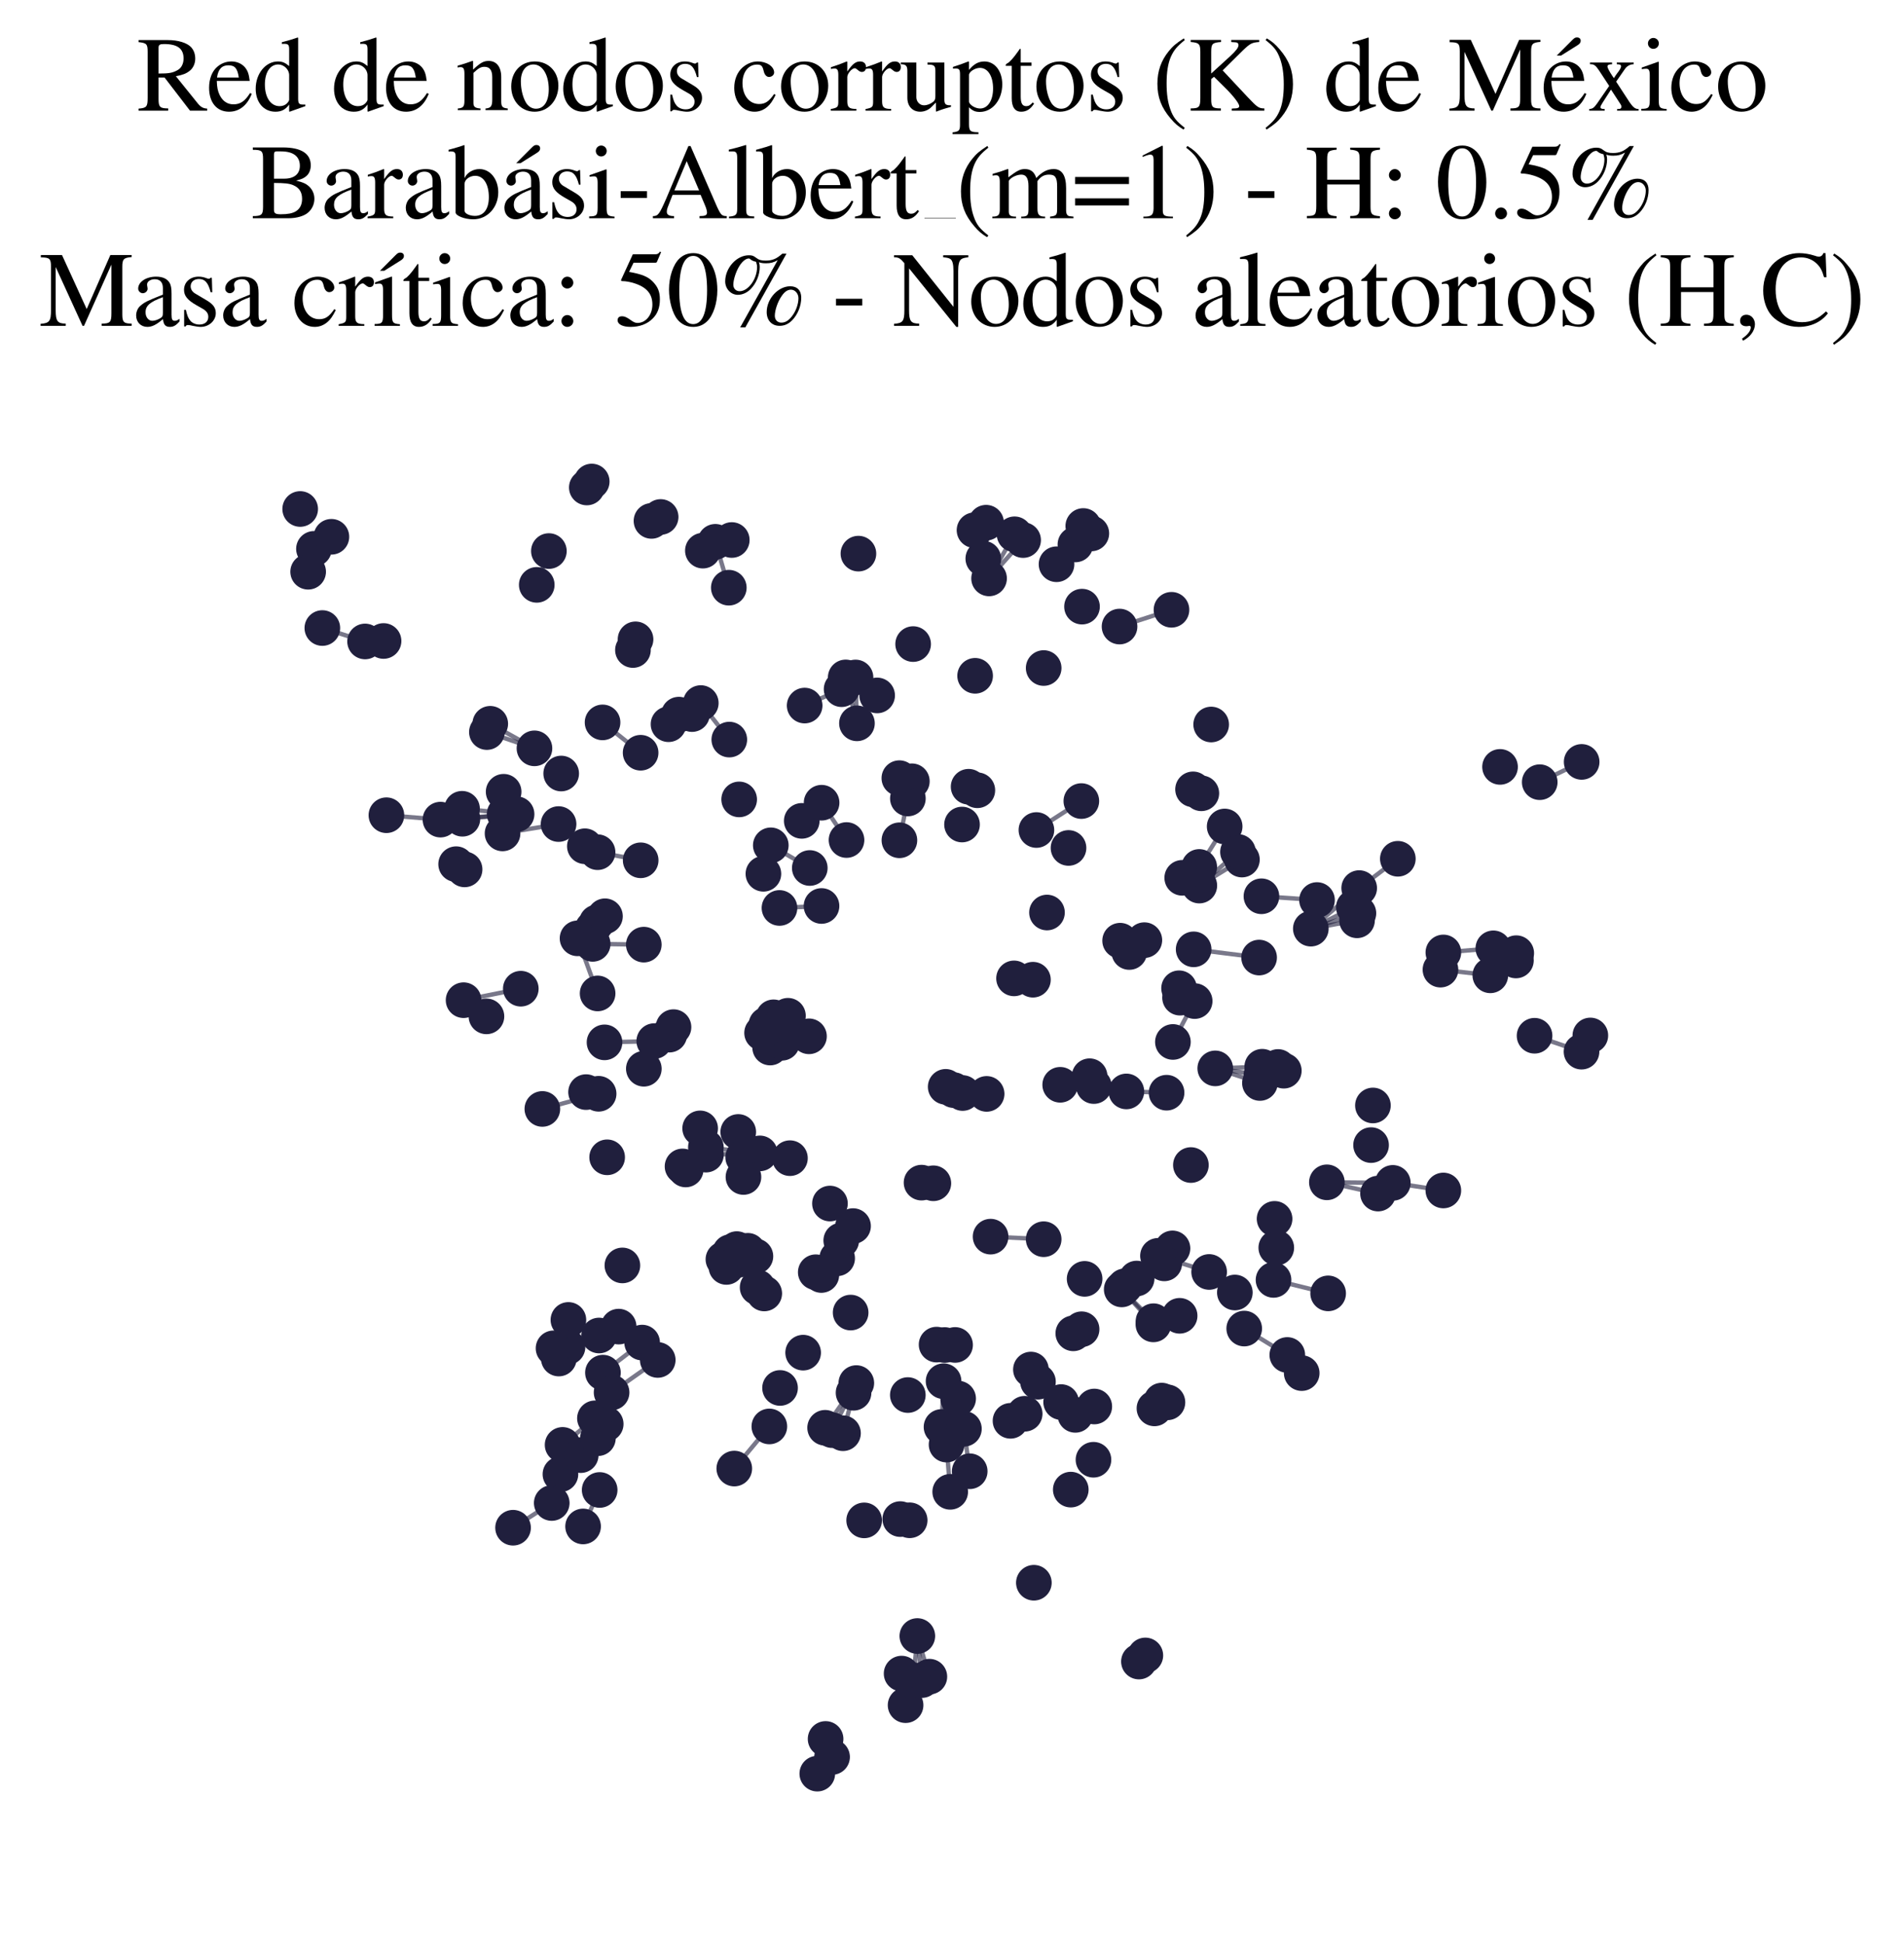 <?xml version="1.0" encoding="utf-8" standalone="no"?>
<!DOCTYPE svg PUBLIC "-//W3C//DTD SVG 1.1//EN"
  "http://www.w3.org/Graphics/SVG/1.1/DTD/svg11.dtd">
<svg xmlns:xlink="http://www.w3.org/1999/xlink" width="174.312pt" height="178.036pt" viewBox="0 0 174.312 178.036" xmlns="http://www.w3.org/2000/svg" version="1.1">
 <defs>
  <style type="text/css">*{stroke-linejoin: round; stroke-linecap: butt}</style>
 </defs>
 <g id="figure_1">
  <g id="patch_1">
   <path d="M 0 178.036 
L 174.312 178.036 
L 174.312 0 
L 0 0 
z
" style="fill: #ffffff"/>
  </g>
  <g id="axes_1">
   <g id="LineCollection_1">
    <path d="M 74.063 94.893 
L 70.82 93.153 
" clip-path="url(#p3da80eb10a)" style="fill: none; stroke: #201f3d; stroke-opacity: 0.6; stroke-width: 0.4"/>
    <path d="M 74.063 94.893 
L 70.165 93.829 
" clip-path="url(#p3da80eb10a)" style="fill: none; stroke: #201f3d; stroke-opacity: 0.6; stroke-width: 0.4"/>
    <path d="M 74.063 94.893 
L 69.769 94.581 
" clip-path="url(#p3da80eb10a)" style="fill: none; stroke: #201f3d; stroke-opacity: 0.6; stroke-width: 0.4"/>
    <path d="M 74.063 94.893 
L 70.508 95.921 
" clip-path="url(#p3da80eb10a)" style="fill: none; stroke: #201f3d; stroke-opacity: 0.6; stroke-width: 0.4"/>
    <path d="M 74.063 94.893 
L 70.451 95.137 
" clip-path="url(#p3da80eb10a)" style="fill: none; stroke: #201f3d; stroke-opacity: 0.6; stroke-width: 0.4"/>
    <path d="M 74.063 94.893 
L 71.705 93.694 
" clip-path="url(#p3da80eb10a)" style="fill: none; stroke: #201f3d; stroke-opacity: 0.6; stroke-width: 0.4"/>
    <path d="M 74.063 94.893 
L 72.137 93.011 
" clip-path="url(#p3da80eb10a)" style="fill: none; stroke: #201f3d; stroke-opacity: 0.6; stroke-width: 0.4"/>
    <path d="M 74.063 94.893 
L 71.034 94.224 
" clip-path="url(#p3da80eb10a)" style="fill: none; stroke: #201f3d; stroke-opacity: 0.6; stroke-width: 0.4"/>
    <path d="M 74.063 94.893 
L 71.588 95.485 
" clip-path="url(#p3da80eb10a)" style="fill: none; stroke: #201f3d; stroke-opacity: 0.6; stroke-width: 0.4"/>
    <path d="M 136.439 89.308 
L 131.875 88.788 
" clip-path="url(#p3da80eb10a)" style="fill: none; stroke: #201f3d; stroke-opacity: 0.6; stroke-width: 0.4"/>
    <path d="M 109.28 86.929 
L 115.272 87.682 
" clip-path="url(#p3da80eb10a)" style="fill: none; stroke: #201f3d; stroke-opacity: 0.6; stroke-width: 0.4"/>
    <path d="M 88.247 130.832 
L 88.778 134.719 
" clip-path="url(#p3da80eb10a)" style="fill: none; stroke: #201f3d; stroke-opacity: 0.6; stroke-width: 0.4"/>
    <path d="M 104.766 86.088 
L 103.388 87.173 
" clip-path="url(#p3da80eb10a)" style="fill: none; stroke: #201f3d; stroke-opacity: 0.6; stroke-width: 0.4"/>
    <path d="M 104.766 86.088 
L 102.548 86.138 
" clip-path="url(#p3da80eb10a)" style="fill: none; stroke: #201f3d; stroke-opacity: 0.6; stroke-width: 0.4"/>
    <path d="M 82.543 153.247 
L 82.907 156.139 
" clip-path="url(#p3da80eb10a)" style="fill: none; stroke: #201f3d; stroke-opacity: 0.6; stroke-width: 0.4"/>
    <path d="M 77.499 76.92 
L 75.218 73.503 
" clip-path="url(#p3da80eb10a)" style="fill: none; stroke: #201f3d; stroke-opacity: 0.6; stroke-width: 0.4"/>
    <path d="M 47.679 90.533 
L 42.441 91.585 
" clip-path="url(#p3da80eb10a)" style="fill: none; stroke: #201f3d; stroke-opacity: 0.6; stroke-width: 0.4"/>
    <path d="M 95.026 126.518 
L 98.447 129.556 
" clip-path="url(#p3da80eb10a)" style="fill: none; stroke: #201f3d; stroke-opacity: 0.6; stroke-width: 0.4"/>
    <path d="M 111.257 97.829 
L 115.347 99.166 
" clip-path="url(#p3da80eb10a)" style="fill: none; stroke: #201f3d; stroke-opacity: 0.6; stroke-width: 0.4"/>
    <path d="M 111.257 97.829 
L 115.481 98.449 
" clip-path="url(#p3da80eb10a)" style="fill: none; stroke: #201f3d; stroke-opacity: 0.6; stroke-width: 0.4"/>
    <path d="M 111.257 97.829 
L 115.557 97.678 
" clip-path="url(#p3da80eb10a)" style="fill: none; stroke: #201f3d; stroke-opacity: 0.6; stroke-width: 0.4"/>
    <path d="M 77.016 113.589 
L 75.195 116.749 
" clip-path="url(#p3da80eb10a)" style="fill: none; stroke: #201f3d; stroke-opacity: 0.6; stroke-width: 0.4"/>
    <path d="M 77.016 113.589 
L 74.683 116.495 
" clip-path="url(#p3da80eb10a)" style="fill: none; stroke: #201f3d; stroke-opacity: 0.6; stroke-width: 0.4"/>
    <path d="M 78.454 66.234 
L 77.425 62.029 
" clip-path="url(#p3da80eb10a)" style="fill: none; stroke: #201f3d; stroke-opacity: 0.6; stroke-width: 0.4"/>
    <path d="M 78.454 66.234 
L 78.324 62.034 
" clip-path="url(#p3da80eb10a)" style="fill: none; stroke: #201f3d; stroke-opacity: 0.6; stroke-width: 0.4"/>
    <path d="M 115.485 82.07 
L 120.573 82.414 
" clip-path="url(#p3da80eb10a)" style="fill: none; stroke: #201f3d; stroke-opacity: 0.6; stroke-width: 0.4"/>
    <path d="M 54.843 122.289 
L 50.677 123.462 
" clip-path="url(#p3da80eb10a)" style="fill: none; stroke: #201f3d; stroke-opacity: 0.6; stroke-width: 0.4"/>
    <path d="M 54.843 122.289 
L 51.158 124.398 
" clip-path="url(#p3da80eb10a)" style="fill: none; stroke: #201f3d; stroke-opacity: 0.6; stroke-width: 0.4"/>
    <path d="M 96.725 51.667 
L 99.912 48.845 
" clip-path="url(#p3da80eb10a)" style="fill: none; stroke: #201f3d; stroke-opacity: 0.6; stroke-width: 0.4"/>
    <path d="M 96.725 51.667 
L 99.176 48.164 
" clip-path="url(#p3da80eb10a)" style="fill: none; stroke: #201f3d; stroke-opacity: 0.6; stroke-width: 0.4"/>
    <path d="M 106.014 114.994 
L 110.697 116.471 
" clip-path="url(#p3da80eb10a)" style="fill: none; stroke: #201f3d; stroke-opacity: 0.6; stroke-width: 0.4"/>
    <path d="M 51.308 134.991 
L 54.738 131.692 
" clip-path="url(#p3da80eb10a)" style="fill: none; stroke: #201f3d; stroke-opacity: 0.6; stroke-width: 0.4"/>
    <path d="M 54.804 100.155 
L 49.653 101.543 
" clip-path="url(#p3da80eb10a)" style="fill: none; stroke: #201f3d; stroke-opacity: 0.6; stroke-width: 0.4"/>
    <path d="M 86.992 136.603 
L 86.658 132.278 
" clip-path="url(#p3da80eb10a)" style="fill: none; stroke: #201f3d; stroke-opacity: 0.6; stroke-width: 0.4"/>
    <path d="M 53.166 133.243 
L 55.454 130.393 
" clip-path="url(#p3da80eb10a)" style="fill: none; stroke: #201f3d; stroke-opacity: 0.6; stroke-width: 0.4"/>
    <path d="M 66.723 53.814 
L 65.49 49.612 
" clip-path="url(#p3da80eb10a)" style="fill: none; stroke: #201f3d; stroke-opacity: 0.6; stroke-width: 0.4"/>
    <path d="M 58.941 86.498 
L 54.26 86.428 
" clip-path="url(#p3da80eb10a)" style="fill: none; stroke: #201f3d; stroke-opacity: 0.6; stroke-width: 0.4"/>
    <path d="M 59.898 95.331 
L 55.344 95.446 
" clip-path="url(#p3da80eb10a)" style="fill: none; stroke: #201f3d; stroke-opacity: 0.6; stroke-width: 0.4"/>
    <path d="M 54.467 129.873 
L 51.506 132.305 
" clip-path="url(#p3da80eb10a)" style="fill: none; stroke: #201f3d; stroke-opacity: 0.6; stroke-width: 0.4"/>
    <path d="M 78.143 127.533 
L 77.177 131.237 
" clip-path="url(#p3da80eb10a)" style="fill: none; stroke: #201f3d; stroke-opacity: 0.6; stroke-width: 0.4"/>
    <path d="M 82.342 76.943 
L 83.117 73.115 
" clip-path="url(#p3da80eb10a)" style="fill: none; stroke: #201f3d; stroke-opacity: 0.6; stroke-width: 0.4"/>
    <path d="M 33.423 58.737 
L 29.511 57.508 
" clip-path="url(#p3da80eb10a)" style="fill: none; stroke: #201f3d; stroke-opacity: 0.6; stroke-width: 0.4"/>
    <path d="M 106.8 100.057 
L 103.12 99.94 
" clip-path="url(#p3da80eb10a)" style="fill: none; stroke: #201f3d; stroke-opacity: 0.6; stroke-width: 0.4"/>
    <path d="M 121.477 108.262 
L 127.513 108.313 
" clip-path="url(#p3da80eb10a)" style="fill: none; stroke: #201f3d; stroke-opacity: 0.6; stroke-width: 0.4"/>
    <path d="M 121.477 108.262 
L 126.16 109.293 
" clip-path="url(#p3da80eb10a)" style="fill: none; stroke: #201f3d; stroke-opacity: 0.6; stroke-width: 0.4"/>
    <path d="M 58.788 122.937 
L 55.199 125.691 
" clip-path="url(#p3da80eb10a)" style="fill: none; stroke: #201f3d; stroke-opacity: 0.6; stroke-width: 0.4"/>
    <path d="M 56.638 121.475 
L 51.957 123.346 
" clip-path="url(#p3da80eb10a)" style="fill: none; stroke: #201f3d; stroke-opacity: 0.6; stroke-width: 0.4"/>
    <path d="M 105.594 121.271 
L 102.694 118.068 
" clip-path="url(#p3da80eb10a)" style="fill: none; stroke: #201f3d; stroke-opacity: 0.6; stroke-width: 0.4"/>
    <path d="M 120.007 85.035 
L 124.363 83.623 
" clip-path="url(#p3da80eb10a)" style="fill: none; stroke: #201f3d; stroke-opacity: 0.6; stroke-width: 0.4"/>
    <path d="M 120.007 85.035 
L 124.236 84.27 
" clip-path="url(#p3da80eb10a)" style="fill: none; stroke: #201f3d; stroke-opacity: 0.6; stroke-width: 0.4"/>
    <path d="M 120.007 85.035 
L 124.434 81.32 
" clip-path="url(#p3da80eb10a)" style="fill: none; stroke: #201f3d; stroke-opacity: 0.6; stroke-width: 0.4"/>
    <path d="M 120.007 85.035 
L 123.945 83.08 
" clip-path="url(#p3da80eb10a)" style="fill: none; stroke: #201f3d; stroke-opacity: 0.6; stroke-width: 0.4"/>
    <path d="M 70.434 130.616 
L 67.224 134.472 
" clip-path="url(#p3da80eb10a)" style="fill: none; stroke: #201f3d; stroke-opacity: 0.6; stroke-width: 0.4"/>
    <path d="M 90.279 47.863 
L 90.022 51.152 
" clip-path="url(#p3da80eb10a)" style="fill: none; stroke: #201f3d; stroke-opacity: 0.6; stroke-width: 0.4"/>
    <path d="M 86.385 126.476 
L 86.658 132.278 
" clip-path="url(#p3da80eb10a)" style="fill: none; stroke: #201f3d; stroke-opacity: 0.6; stroke-width: 0.4"/>
    <path d="M 86.385 126.476 
L 86.197 130.665 
" clip-path="url(#p3da80eb10a)" style="fill: none; stroke: #201f3d; stroke-opacity: 0.6; stroke-width: 0.4"/>
    <path d="M 70.567 77.404 
L 74.136 79.481 
" clip-path="url(#p3da80eb10a)" style="fill: none; stroke: #201f3d; stroke-opacity: 0.6; stroke-width: 0.4"/>
    <path d="M 78.097 112.27 
L 76.642 115.222 
" clip-path="url(#p3da80eb10a)" style="fill: none; stroke: #201f3d; stroke-opacity: 0.6; stroke-width: 0.4"/>
    <path d="M 47.293 74.554 
L 42.335 74.971 
" clip-path="url(#p3da80eb10a)" style="fill: none; stroke: #201f3d; stroke-opacity: 0.6; stroke-width: 0.4"/>
    <path d="M 47.293 74.554 
L 40.325 75.051 
" clip-path="url(#p3da80eb10a)" style="fill: none; stroke: #201f3d; stroke-opacity: 0.6; stroke-width: 0.4"/>
    <path d="M 47.293 74.554 
L 42.3 74.058 
" clip-path="url(#p3da80eb10a)" style="fill: none; stroke: #201f3d; stroke-opacity: 0.6; stroke-width: 0.4"/>
    <path d="M 102.694 118.068 
L 105.603 120.981 
" clip-path="url(#p3da80eb10a)" style="fill: none; stroke: #201f3d; stroke-opacity: 0.6; stroke-width: 0.4"/>
    <path d="M 109.791 79.384 
L 112.119 75.679 
" clip-path="url(#p3da80eb10a)" style="fill: none; stroke: #201f3d; stroke-opacity: 0.6; stroke-width: 0.4"/>
    <path d="M 85.084 153.529 
L 83.982 149.807 
" clip-path="url(#p3da80eb10a)" style="fill: none; stroke: #201f3d; stroke-opacity: 0.6; stroke-width: 0.4"/>
    <path d="M 97.148 128.385 
L 94.381 125.406 
" clip-path="url(#p3da80eb10a)" style="fill: none; stroke: #201f3d; stroke-opacity: 0.6; stroke-width: 0.4"/>
    <path d="M 48.93 68.524 
L 44.882 66.276 
" clip-path="url(#p3da80eb10a)" style="fill: none; stroke: #201f3d; stroke-opacity: 0.6; stroke-width: 0.4"/>
    <path d="M 48.93 68.524 
L 44.575 67.034 
" clip-path="url(#p3da80eb10a)" style="fill: none; stroke: #201f3d; stroke-opacity: 0.6; stroke-width: 0.4"/>
    <path d="M 40.325 75.051 
L 35.376 74.648 
" clip-path="url(#p3da80eb10a)" style="fill: none; stroke: #201f3d; stroke-opacity: 0.6; stroke-width: 0.4"/>
    <path d="M 90.022 51.152 
L 89.217 48.549 
" clip-path="url(#p3da80eb10a)" style="fill: none; stroke: #201f3d; stroke-opacity: 0.6; stroke-width: 0.4"/>
    <path d="M 90.55 52.964 
L 92.883 48.923 
" clip-path="url(#p3da80eb10a)" style="fill: none; stroke: #201f3d; stroke-opacity: 0.6; stroke-width: 0.4"/>
    <path d="M 90.55 52.964 
L 93.668 49.454 
" clip-path="url(#p3da80eb10a)" style="fill: none; stroke: #201f3d; stroke-opacity: 0.6; stroke-width: 0.4"/>
    <path d="M 102.495 57.372 
L 107.25 55.837 
" clip-path="url(#p3da80eb10a)" style="fill: none; stroke: #201f3d; stroke-opacity: 0.6; stroke-width: 0.4"/>
    <path d="M 54.9 136.433 
L 53.382 139.772 
" clip-path="url(#p3da80eb10a)" style="fill: none; stroke: #201f3d; stroke-opacity: 0.6; stroke-width: 0.4"/>
    <path d="M 116.592 117.198 
L 121.592 118.432 
" clip-path="url(#p3da80eb10a)" style="fill: none; stroke: #201f3d; stroke-opacity: 0.6; stroke-width: 0.4"/>
    <path d="M 113.909 121.653 
L 117.853 124.072 
" clip-path="url(#p3da80eb10a)" style="fill: none; stroke: #201f3d; stroke-opacity: 0.6; stroke-width: 0.4"/>
    <path d="M 69.565 105.613 
L 64.623 105.057 
" clip-path="url(#p3da80eb10a)" style="fill: none; stroke: #201f3d; stroke-opacity: 0.6; stroke-width: 0.4"/>
    <path d="M 69.565 105.613 
L 64.629 105.728 
" clip-path="url(#p3da80eb10a)" style="fill: none; stroke: #201f3d; stroke-opacity: 0.6; stroke-width: 0.4"/>
    <path d="M 94.884 76.003 
L 98.997 73.352 
" clip-path="url(#p3da80eb10a)" style="fill: none; stroke: #201f3d; stroke-opacity: 0.6; stroke-width: 0.4"/>
    <path d="M 127.513 108.313 
L 132.139 109.009 
" clip-path="url(#p3da80eb10a)" style="fill: none; stroke: #201f3d; stroke-opacity: 0.6; stroke-width: 0.4"/>
    <path d="M 109.373 91.667 
L 107.38 95.41 
" clip-path="url(#p3da80eb10a)" style="fill: none; stroke: #201f3d; stroke-opacity: 0.6; stroke-width: 0.4"/>
    <path d="M 83.625 153.862 
L 83.982 149.807 
" clip-path="url(#p3da80eb10a)" style="fill: none; stroke: #201f3d; stroke-opacity: 0.6; stroke-width: 0.4"/>
    <path d="M 90.689 113.237 
L 95.549 113.472 
" clip-path="url(#p3da80eb10a)" style="fill: none; stroke: #201f3d; stroke-opacity: 0.6; stroke-width: 0.4"/>
    <path d="M 68.037 105.962 
L 72.32 106.051 
" clip-path="url(#p3da80eb10a)" style="fill: none; stroke: #201f3d; stroke-opacity: 0.6; stroke-width: 0.4"/>
    <path d="M 140.962 71.623 
L 144.801 69.766 
" clip-path="url(#p3da80eb10a)" style="fill: none; stroke: #201f3d; stroke-opacity: 0.6; stroke-width: 0.4"/>
    <path d="M 97.062 99.332 
L 103.12 99.94 
" clip-path="url(#p3da80eb10a)" style="fill: none; stroke: #201f3d; stroke-opacity: 0.6; stroke-width: 0.4"/>
    <path d="M 97.062 99.332 
L 100.142 99.449 
" clip-path="url(#p3da80eb10a)" style="fill: none; stroke: #201f3d; stroke-opacity: 0.6; stroke-width: 0.4"/>
    <path d="M 97.062 99.332 
L 99.755 98.547 
" clip-path="url(#p3da80eb10a)" style="fill: none; stroke: #201f3d; stroke-opacity: 0.6; stroke-width: 0.4"/>
    <path d="M 49.14 53.554 
L 50.251 50.459 
" clip-path="url(#p3da80eb10a)" style="fill: none; stroke: #201f3d; stroke-opacity: 0.6; stroke-width: 0.4"/>
    <path d="M 58.65 68.927 
L 55.165 66.148 
" clip-path="url(#p3da80eb10a)" style="fill: none; stroke: #201f3d; stroke-opacity: 0.6; stroke-width: 0.4"/>
    <path d="M 144.789 96.299 
L 140.49 94.841 
" clip-path="url(#p3da80eb10a)" style="fill: none; stroke: #201f3d; stroke-opacity: 0.6; stroke-width: 0.4"/>
    <path d="M 75.211 82.959 
L 71.362 83.14 
" clip-path="url(#p3da80eb10a)" style="fill: none; stroke: #201f3d; stroke-opacity: 0.6; stroke-width: 0.4"/>
    <path d="M 84.401 153.841 
L 83.982 149.807 
" clip-path="url(#p3da80eb10a)" style="fill: none; stroke: #201f3d; stroke-opacity: 0.6; stroke-width: 0.4"/>
    <path d="M 58.655 78.776 
L 54.708 78.033 
" clip-path="url(#p3da80eb10a)" style="fill: none; stroke: #201f3d; stroke-opacity: 0.6; stroke-width: 0.4"/>
    <path d="M 113.339 78.013 
L 109.798 81.09 
" clip-path="url(#p3da80eb10a)" style="fill: none; stroke: #201f3d; stroke-opacity: 0.6; stroke-width: 0.4"/>
    <path d="M 51.137 75.457 
L 46.009 76.313 
" clip-path="url(#p3da80eb10a)" style="fill: none; stroke: #201f3d; stroke-opacity: 0.6; stroke-width: 0.4"/>
    <path d="M 132.141 87.213 
L 136.716 86.835 
" clip-path="url(#p3da80eb10a)" style="fill: none; stroke: #201f3d; stroke-opacity: 0.6; stroke-width: 0.4"/>
    <path d="M 75.584 159.232 
L 74.824 162.409 
" clip-path="url(#p3da80eb10a)" style="fill: none; stroke: #201f3d; stroke-opacity: 0.6; stroke-width: 0.4"/>
    <path d="M 124.434 81.32 
L 127.973 78.636 
" clip-path="url(#p3da80eb10a)" style="fill: none; stroke: #201f3d; stroke-opacity: 0.6; stroke-width: 0.4"/>
    <path d="M 66.768 67.722 
L 64.158 64.377 
" clip-path="url(#p3da80eb10a)" style="fill: none; stroke: #201f3d; stroke-opacity: 0.6; stroke-width: 0.4"/>
    <path d="M 54.712 90.966 
L 52.875 85.922 
" clip-path="url(#p3da80eb10a)" style="fill: none; stroke: #201f3d; stroke-opacity: 0.6; stroke-width: 0.4"/>
    <path d="M 78.397 126.645 
L 75.541 130.739 
" clip-path="url(#p3da80eb10a)" style="fill: none; stroke: #201f3d; stroke-opacity: 0.6; stroke-width: 0.4"/>
    <path d="M 78.397 126.645 
L 76.188 130.955 
" clip-path="url(#p3da80eb10a)" style="fill: none; stroke: #201f3d; stroke-opacity: 0.6; stroke-width: 0.4"/>
    <path d="M 46.971 139.89 
L 50.512 137.627 
" clip-path="url(#p3da80eb10a)" style="fill: none; stroke: #201f3d; stroke-opacity: 0.6; stroke-width: 0.4"/>
    <path d="M 113.699 78.709 
L 109.798 81.09 
" clip-path="url(#p3da80eb10a)" style="fill: none; stroke: #201f3d; stroke-opacity: 0.6; stroke-width: 0.4"/>
    <path d="M 73.666 64.607 
L 77.049 63.107 
" clip-path="url(#p3da80eb10a)" style="fill: none; stroke: #201f3d; stroke-opacity: 0.6; stroke-width: 0.4"/>
    <path d="M 60.217 124.528 
L 55.992 127.504 
" clip-path="url(#p3da80eb10a)" style="fill: none; stroke: #201f3d; stroke-opacity: 0.6; stroke-width: 0.4"/>
   </g>
   <g id="PathCollection_1">
    <defs>
     <path id="mc641b6fbce" d="M 0 1.581 
C 0.419 1.581 0.822 1.415 1.118 1.118 
C 1.415 0.822 1.581 0.419 1.581 0 
C 1.581 -0.419 1.415 -0.822 1.118 -1.118 
C 0.822 -1.415 0.419 -1.581 0 -1.581 
C -0.419 -1.581 -0.822 -1.415 -1.118 -1.118 
C -1.415 -0.822 -1.581 -0.419 -1.581 0 
C -1.581 0.419 -1.415 0.822 -1.118 1.118 
C -0.822 1.415 -0.419 1.581 0 1.581 
z
" style="stroke: #201f3d; stroke-width: 0.1"/>
    </defs>
    <g clip-path="url(#p3da80eb10a)">
     <use xlink:href="#mc641b6fbce" x="144.801" y="69.766" style="fill: #201f3d; stroke: #201f3d; stroke-width: 0.1"/>
     <use xlink:href="#mc641b6fbce" x="69.967" y="118.438" style="fill: #201f3d; stroke: #201f3d; stroke-width: 0.1"/>
     <use xlink:href="#mc641b6fbce" x="66.768" y="67.722" style="fill: #201f3d; stroke: #201f3d; stroke-width: 0.1"/>
     <use xlink:href="#mc641b6fbce" x="107.945" y="90.493" style="fill: #201f3d; stroke: #201f3d; stroke-width: 0.1"/>
     <use xlink:href="#mc641b6fbce" x="90.279" y="47.863" style="fill: #201f3d; stroke: #201f3d; stroke-width: 0.1"/>
     <use xlink:href="#mc641b6fbce" x="58.788" y="122.937" style="fill: #201f3d; stroke: #201f3d; stroke-width: 0.1"/>
     <use xlink:href="#mc641b6fbce" x="67.224" y="134.472" style="fill: #201f3d; stroke: #201f3d; stroke-width: 0.1"/>
     <use xlink:href="#mc641b6fbce" x="107.38" y="95.41" style="fill: #201f3d; stroke: #201f3d; stroke-width: 0.1"/>
     <use xlink:href="#mc641b6fbce" x="67.587" y="103.652" style="fill: #201f3d; stroke: #201f3d; stroke-width: 0.1"/>
     <use xlink:href="#mc641b6fbce" x="53.382" y="139.772" style="fill: #201f3d; stroke: #201f3d; stroke-width: 0.1"/>
     <use xlink:href="#mc641b6fbce" x="68.4" y="115.101" style="fill: #201f3d; stroke: #201f3d; stroke-width: 0.1"/>
     <use xlink:href="#mc641b6fbce" x="94.884" y="76.003" style="fill: #201f3d; stroke: #201f3d; stroke-width: 0.1"/>
     <use xlink:href="#mc641b6fbce" x="55.454" y="130.393" style="fill: #201f3d; stroke: #201f3d; stroke-width: 0.1"/>
     <use xlink:href="#mc641b6fbce" x="138.813" y="87.28" style="fill: #201f3d; stroke: #201f3d; stroke-width: 0.1"/>
     <use xlink:href="#mc641b6fbce" x="97.148" y="128.385" style="fill: #201f3d; stroke: #201f3d; stroke-width: 0.1"/>
     <use xlink:href="#mc641b6fbce" x="63.354" y="65.388" style="fill: #201f3d; stroke: #201f3d; stroke-width: 0.1"/>
     <use xlink:href="#mc641b6fbce" x="85.084" y="153.529" style="fill: #201f3d; stroke: #201f3d; stroke-width: 0.1"/>
     <use xlink:href="#mc641b6fbce" x="77.177" y="131.237" style="fill: #201f3d; stroke: #201f3d; stroke-width: 0.1"/>
     <use xlink:href="#mc641b6fbce" x="86.197" y="130.665" style="fill: #201f3d; stroke: #201f3d; stroke-width: 0.1"/>
     <use xlink:href="#mc641b6fbce" x="78.143" y="127.533" style="fill: #201f3d; stroke: #201f3d; stroke-width: 0.1"/>
     <use xlink:href="#mc641b6fbce" x="121.592" y="118.432" style="fill: #201f3d; stroke: #201f3d; stroke-width: 0.1"/>
     <use xlink:href="#mc641b6fbce" x="86.385" y="126.476" style="fill: #201f3d; stroke: #201f3d; stroke-width: 0.1"/>
     <use xlink:href="#mc641b6fbce" x="51.137" y="75.457" style="fill: #201f3d; stroke: #201f3d; stroke-width: 0.1"/>
     <use xlink:href="#mc641b6fbce" x="107.996" y="120.485" style="fill: #201f3d; stroke: #201f3d; stroke-width: 0.1"/>
     <use xlink:href="#mc641b6fbce" x="51.308" y="134.991" style="fill: #201f3d; stroke: #201f3d; stroke-width: 0.1"/>
     <use xlink:href="#mc641b6fbce" x="107.342" y="114.312" style="fill: #201f3d; stroke: #201f3d; stroke-width: 0.1"/>
     <use xlink:href="#mc641b6fbce" x="46.109" y="72.5" style="fill: #201f3d; stroke: #201f3d; stroke-width: 0.1"/>
     <use xlink:href="#mc641b6fbce" x="83.112" y="127.742" style="fill: #201f3d; stroke: #201f3d; stroke-width: 0.1"/>
     <use xlink:href="#mc641b6fbce" x="46.971" y="139.89" style="fill: #201f3d; stroke: #201f3d; stroke-width: 0.1"/>
     <use xlink:href="#mc641b6fbce" x="54.9" y="136.433" style="fill: #201f3d; stroke: #201f3d; stroke-width: 0.1"/>
     <use xlink:href="#mc641b6fbce" x="78.454" y="66.234" style="fill: #201f3d; stroke: #201f3d; stroke-width: 0.1"/>
     <use xlink:href="#mc641b6fbce" x="102.495" y="57.372" style="fill: #201f3d; stroke: #201f3d; stroke-width: 0.1"/>
     <use xlink:href="#mc641b6fbce" x="88.074" y="75.5" style="fill: #201f3d; stroke: #201f3d; stroke-width: 0.1"/>
     <use xlink:href="#mc641b6fbce" x="138.783" y="87.949" style="fill: #201f3d; stroke: #201f3d; stroke-width: 0.1"/>
     <use xlink:href="#mc641b6fbce" x="77.425" y="62.029" style="fill: #201f3d; stroke: #201f3d; stroke-width: 0.1"/>
     <use xlink:href="#mc641b6fbce" x="73.528" y="123.86" style="fill: #201f3d; stroke: #201f3d; stroke-width: 0.1"/>
     <use xlink:href="#mc641b6fbce" x="105.69" y="128.963" style="fill: #201f3d; stroke: #201f3d; stroke-width: 0.1"/>
     <use xlink:href="#mc641b6fbce" x="74.824" y="162.409" style="fill: #201f3d; stroke: #201f3d; stroke-width: 0.1"/>
     <use xlink:href="#mc641b6fbce" x="83.481" y="71.539" style="fill: #201f3d; stroke: #201f3d; stroke-width: 0.1"/>
     <use xlink:href="#mc641b6fbce" x="74.063" y="94.893" style="fill: #201f3d; stroke: #201f3d; stroke-width: 0.1"/>
     <use xlink:href="#mc641b6fbce" x="74.683" y="116.495" style="fill: #201f3d; stroke: #201f3d; stroke-width: 0.1"/>
     <use xlink:href="#mc641b6fbce" x="61.203" y="66.316" style="fill: #201f3d; stroke: #201f3d; stroke-width: 0.1"/>
     <use xlink:href="#mc641b6fbce" x="62.775" y="107.085" style="fill: #201f3d; stroke: #201f3d; stroke-width: 0.1"/>
     <use xlink:href="#mc641b6fbce" x="127.513" y="108.313" style="fill: #201f3d; stroke: #201f3d; stroke-width: 0.1"/>
     <use xlink:href="#mc641b6fbce" x="100.182" y="128.79" style="fill: #201f3d; stroke: #201f3d; stroke-width: 0.1"/>
     <use xlink:href="#mc641b6fbce" x="115.485" y="82.07" style="fill: #201f3d; stroke: #201f3d; stroke-width: 0.1"/>
     <use xlink:href="#mc641b6fbce" x="83.598" y="58.977" style="fill: #201f3d; stroke: #201f3d; stroke-width: 0.1"/>
     <use xlink:href="#mc641b6fbce" x="53.723" y="44.638" style="fill: #201f3d; stroke: #201f3d; stroke-width: 0.1"/>
     <use xlink:href="#mc641b6fbce" x="28.743" y="50.259" style="fill: #201f3d; stroke: #201f3d; stroke-width: 0.1"/>
     <use xlink:href="#mc641b6fbce" x="66.229" y="115.314" style="fill: #201f3d; stroke: #201f3d; stroke-width: 0.1"/>
     <use xlink:href="#mc641b6fbce" x="29.511" y="57.508" style="fill: #201f3d; stroke: #201f3d; stroke-width: 0.1"/>
     <use xlink:href="#mc641b6fbce" x="55.344" y="95.446" style="fill: #201f3d; stroke: #201f3d; stroke-width: 0.1"/>
     <use xlink:href="#mc641b6fbce" x="102.694" y="118.068" style="fill: #201f3d; stroke: #201f3d; stroke-width: 0.1"/>
     <use xlink:href="#mc641b6fbce" x="82.907" y="156.139" style="fill: #201f3d; stroke: #201f3d; stroke-width: 0.1"/>
     <use xlink:href="#mc641b6fbce" x="54.843" y="122.289" style="fill: #201f3d; stroke: #201f3d; stroke-width: 0.1"/>
     <use xlink:href="#mc641b6fbce" x="93.668" y="49.454" style="fill: #201f3d; stroke: #201f3d; stroke-width: 0.1"/>
     <use xlink:href="#mc641b6fbce" x="104.061" y="117.073" style="fill: #201f3d; stroke: #201f3d; stroke-width: 0.1"/>
     <use xlink:href="#mc641b6fbce" x="48.93" y="68.524" style="fill: #201f3d; stroke: #201f3d; stroke-width: 0.1"/>
     <use xlink:href="#mc641b6fbce" x="49.14" y="53.554" style="fill: #201f3d; stroke: #201f3d; stroke-width: 0.1"/>
     <use xlink:href="#mc641b6fbce" x="54.173" y="44.092" style="fill: #201f3d; stroke: #201f3d; stroke-width: 0.1"/>
     <use xlink:href="#mc641b6fbce" x="55.199" y="125.691" style="fill: #201f3d; stroke: #201f3d; stroke-width: 0.1"/>
     <use xlink:href="#mc641b6fbce" x="119.173" y="125.732" style="fill: #201f3d; stroke: #201f3d; stroke-width: 0.1"/>
     <use xlink:href="#mc641b6fbce" x="85.745" y="123.123" style="fill: #201f3d; stroke: #201f3d; stroke-width: 0.1"/>
     <use xlink:href="#mc641b6fbce" x="84.401" y="153.841" style="fill: #201f3d; stroke: #201f3d; stroke-width: 0.1"/>
     <use xlink:href="#mc641b6fbce" x="46.009" y="76.313" style="fill: #201f3d; stroke: #201f3d; stroke-width: 0.1"/>
     <use xlink:href="#mc641b6fbce" x="64.099" y="103.323" style="fill: #201f3d; stroke: #201f3d; stroke-width: 0.1"/>
     <use xlink:href="#mc641b6fbce" x="110.883" y="66.341" style="fill: #201f3d; stroke: #201f3d; stroke-width: 0.1"/>
     <use xlink:href="#mc641b6fbce" x="54.261" y="85.028" style="fill: #201f3d; stroke: #201f3d; stroke-width: 0.1"/>
     <use xlink:href="#mc641b6fbce" x="54.26" y="86.428" style="fill: #201f3d; stroke: #201f3d; stroke-width: 0.1"/>
     <use xlink:href="#mc641b6fbce" x="30.34" y="49.152" style="fill: #201f3d; stroke: #201f3d; stroke-width: 0.1"/>
     <use xlink:href="#mc641b6fbce" x="35.376" y="74.648" style="fill: #201f3d; stroke: #201f3d; stroke-width: 0.1"/>
     <use xlink:href="#mc641b6fbce" x="71.705" y="93.694" style="fill: #201f3d; stroke: #201f3d; stroke-width: 0.1"/>
     <use xlink:href="#mc641b6fbce" x="99.298" y="117.103" style="fill: #201f3d; stroke: #201f3d; stroke-width: 0.1"/>
     <use xlink:href="#mc641b6fbce" x="96.725" y="51.667" style="fill: #201f3d; stroke: #201f3d; stroke-width: 0.1"/>
     <use xlink:href="#mc641b6fbce" x="97.062" y="99.332" style="fill: #201f3d; stroke: #201f3d; stroke-width: 0.1"/>
     <use xlink:href="#mc641b6fbce" x="125.692" y="101.225" style="fill: #201f3d; stroke: #201f3d; stroke-width: 0.1"/>
     <use xlink:href="#mc641b6fbce" x="54.467" y="129.873" style="fill: #201f3d; stroke: #201f3d; stroke-width: 0.1"/>
     <use xlink:href="#mc641b6fbce" x="70.451" y="95.137" style="fill: #201f3d; stroke: #201f3d; stroke-width: 0.1"/>
     <use xlink:href="#mc641b6fbce" x="52.875" y="85.922" style="fill: #201f3d; stroke: #201f3d; stroke-width: 0.1"/>
     <use xlink:href="#mc641b6fbce" x="35.115" y="58.694" style="fill: #201f3d; stroke: #201f3d; stroke-width: 0.1"/>
     <use xlink:href="#mc641b6fbce" x="61.66" y="94.051" style="fill: #201f3d; stroke: #201f3d; stroke-width: 0.1"/>
     <use xlink:href="#mc641b6fbce" x="108.035" y="91.355" style="fill: #201f3d; stroke: #201f3d; stroke-width: 0.1"/>
     <use xlink:href="#mc641b6fbce" x="109.791" y="79.384" style="fill: #201f3d; stroke: #201f3d; stroke-width: 0.1"/>
     <use xlink:href="#mc641b6fbce" x="86.658" y="132.278" style="fill: #201f3d; stroke: #201f3d; stroke-width: 0.1"/>
     <use xlink:href="#mc641b6fbce" x="117.853" y="124.072" style="fill: #201f3d; stroke: #201f3d; stroke-width: 0.1"/>
     <use xlink:href="#mc641b6fbce" x="86.992" y="136.603" style="fill: #201f3d; stroke: #201f3d; stroke-width: 0.1"/>
     <use xlink:href="#mc641b6fbce" x="109.983" y="72.64" style="fill: #201f3d; stroke: #201f3d; stroke-width: 0.1"/>
     <use xlink:href="#mc641b6fbce" x="90.022" y="51.152" style="fill: #201f3d; stroke: #201f3d; stroke-width: 0.1"/>
     <use xlink:href="#mc641b6fbce" x="86.578" y="99.519" style="fill: #201f3d; stroke: #201f3d; stroke-width: 0.1"/>
     <use xlink:href="#mc641b6fbce" x="67.671" y="73.2" style="fill: #201f3d; stroke: #201f3d; stroke-width: 0.1"/>
     <use xlink:href="#mc641b6fbce" x="109.559" y="80.258" style="fill: #201f3d; stroke: #201f3d; stroke-width: 0.1"/>
     <use xlink:href="#mc641b6fbce" x="113.909" y="121.653" style="fill: #201f3d; stroke: #201f3d; stroke-width: 0.1"/>
     <use xlink:href="#mc641b6fbce" x="106.591" y="115.684" style="fill: #201f3d; stroke: #201f3d; stroke-width: 0.1"/>
     <use xlink:href="#mc641b6fbce" x="70.508" y="95.921" style="fill: #201f3d; stroke: #201f3d; stroke-width: 0.1"/>
     <use xlink:href="#mc641b6fbce" x="100.108" y="133.666" style="fill: #201f3d; stroke: #201f3d; stroke-width: 0.1"/>
     <use xlink:href="#mc641b6fbce" x="106.88" y="128.409" style="fill: #201f3d; stroke: #201f3d; stroke-width: 0.1"/>
     <use xlink:href="#mc641b6fbce" x="71.362" y="83.14" style="fill: #201f3d; stroke: #201f3d; stroke-width: 0.1"/>
     <use xlink:href="#mc641b6fbce" x="86.49" y="123.161" style="fill: #201f3d; stroke: #201f3d; stroke-width: 0.1"/>
     <use xlink:href="#mc641b6fbce" x="88.13" y="100.086" style="fill: #201f3d; stroke: #201f3d; stroke-width: 0.1"/>
     <use xlink:href="#mc641b6fbce" x="89.217" y="48.549" style="fill: #201f3d; stroke: #201f3d; stroke-width: 0.1"/>
     <use xlink:href="#mc641b6fbce" x="95.549" y="113.472" style="fill: #201f3d; stroke: #201f3d; stroke-width: 0.1"/>
     <use xlink:href="#mc641b6fbce" x="83.625" y="153.862" style="fill: #201f3d; stroke: #201f3d; stroke-width: 0.1"/>
     <use xlink:href="#mc641b6fbce" x="60.482" y="47.339" style="fill: #201f3d; stroke: #201f3d; stroke-width: 0.1"/>
     <use xlink:href="#mc641b6fbce" x="73.401" y="75.165" style="fill: #201f3d; stroke: #201f3d; stroke-width: 0.1"/>
     <use xlink:href="#mc641b6fbce" x="49.653" y="101.543" style="fill: #201f3d; stroke: #201f3d; stroke-width: 0.1"/>
     <use xlink:href="#mc641b6fbce" x="109.28" y="86.929" style="fill: #201f3d; stroke: #201f3d; stroke-width: 0.1"/>
     <use xlink:href="#mc641b6fbce" x="110.697" y="116.471" style="fill: #201f3d; stroke: #201f3d; stroke-width: 0.1"/>
     <use xlink:href="#mc641b6fbce" x="44.575" y="67.034" style="fill: #201f3d; stroke: #201f3d; stroke-width: 0.1"/>
     <use xlink:href="#mc641b6fbce" x="51.158" y="124.398" style="fill: #201f3d; stroke: #201f3d; stroke-width: 0.1"/>
     <use xlink:href="#mc641b6fbce" x="136.439" y="89.308" style="fill: #201f3d; stroke: #201f3d; stroke-width: 0.1"/>
     <use xlink:href="#mc641b6fbce" x="90.326" y="100.166" style="fill: #201f3d; stroke: #201f3d; stroke-width: 0.1"/>
     <use xlink:href="#mc641b6fbce" x="52.038" y="120.864" style="fill: #201f3d; stroke: #201f3d; stroke-width: 0.1"/>
     <use xlink:href="#mc641b6fbce" x="115.481" y="98.449" style="fill: #201f3d; stroke: #201f3d; stroke-width: 0.1"/>
     <use xlink:href="#mc641b6fbce" x="69.159" y="115.036" style="fill: #201f3d; stroke: #201f3d; stroke-width: 0.1"/>
     <use xlink:href="#mc641b6fbce" x="94.651" y="144.928" style="fill: #201f3d; stroke: #201f3d; stroke-width: 0.1"/>
     <use xlink:href="#mc641b6fbce" x="105.603" y="120.981" style="fill: #201f3d; stroke: #201f3d; stroke-width: 0.1"/>
     <use xlink:href="#mc641b6fbce" x="105.594" y="121.271" style="fill: #201f3d; stroke: #201f3d; stroke-width: 0.1"/>
     <use xlink:href="#mc641b6fbce" x="90.55" y="52.964" style="fill: #201f3d; stroke: #201f3d; stroke-width: 0.1"/>
     <use xlink:href="#mc641b6fbce" x="124.363" y="83.623" style="fill: #201f3d; stroke: #201f3d; stroke-width: 0.1"/>
     <use xlink:href="#mc641b6fbce" x="55.585" y="105.972" style="fill: #201f3d; stroke: #201f3d; stroke-width: 0.1"/>
     <use xlink:href="#mc641b6fbce" x="94.381" y="125.406" style="fill: #201f3d; stroke: #201f3d; stroke-width: 0.1"/>
     <use xlink:href="#mc641b6fbce" x="132.139" y="109.009" style="fill: #201f3d; stroke: #201f3d; stroke-width: 0.1"/>
     <use xlink:href="#mc641b6fbce" x="140.49" y="94.841" style="fill: #201f3d; stroke: #201f3d; stroke-width: 0.1"/>
     <use xlink:href="#mc641b6fbce" x="120.007" y="85.035" style="fill: #201f3d; stroke: #201f3d; stroke-width: 0.1"/>
     <use xlink:href="#mc641b6fbce" x="78.097" y="112.27" style="fill: #201f3d; stroke: #201f3d; stroke-width: 0.1"/>
     <use xlink:href="#mc641b6fbce" x="107.25" y="55.837" style="fill: #201f3d; stroke: #201f3d; stroke-width: 0.1"/>
     <use xlink:href="#mc641b6fbce" x="75.983" y="110.205" style="fill: #201f3d; stroke: #201f3d; stroke-width: 0.1"/>
     <use xlink:href="#mc641b6fbce" x="116.688" y="111.608" style="fill: #201f3d; stroke: #201f3d; stroke-width: 0.1"/>
     <use xlink:href="#mc641b6fbce" x="78.324" y="62.034" style="fill: #201f3d; stroke: #201f3d; stroke-width: 0.1"/>
     <use xlink:href="#mc641b6fbce" x="64.349" y="50.421" style="fill: #201f3d; stroke: #201f3d; stroke-width: 0.1"/>
     <use xlink:href="#mc641b6fbce" x="77.049" y="63.107" style="fill: #201f3d; stroke: #201f3d; stroke-width: 0.1"/>
     <use xlink:href="#mc641b6fbce" x="113.051" y="118.352" style="fill: #201f3d; stroke: #201f3d; stroke-width: 0.1"/>
     <use xlink:href="#mc641b6fbce" x="53.655" y="100.001" style="fill: #201f3d; stroke: #201f3d; stroke-width: 0.1"/>
     <use xlink:href="#mc641b6fbce" x="55.165" y="66.148" style="fill: #201f3d; stroke: #201f3d; stroke-width: 0.1"/>
     <use xlink:href="#mc641b6fbce" x="121.477" y="108.262" style="fill: #201f3d; stroke: #201f3d; stroke-width: 0.1"/>
     <use xlink:href="#mc641b6fbce" x="82.42" y="139.099" style="fill: #201f3d; stroke: #201f3d; stroke-width: 0.1"/>
     <use xlink:href="#mc641b6fbce" x="90.689" y="113.237" style="fill: #201f3d; stroke: #201f3d; stroke-width: 0.1"/>
     <use xlink:href="#mc641b6fbce" x="77.499" y="76.92" style="fill: #201f3d; stroke: #201f3d; stroke-width: 0.1"/>
     <use xlink:href="#mc641b6fbce" x="42.441" y="91.585" style="fill: #201f3d; stroke: #201f3d; stroke-width: 0.1"/>
     <use xlink:href="#mc641b6fbce" x="102.548" y="86.138" style="fill: #201f3d; stroke: #201f3d; stroke-width: 0.1"/>
     <use xlink:href="#mc641b6fbce" x="87.318" y="99.82" style="fill: #201f3d; stroke: #201f3d; stroke-width: 0.1"/>
     <use xlink:href="#mc641b6fbce" x="82.342" y="76.943" style="fill: #201f3d; stroke: #201f3d; stroke-width: 0.1"/>
     <use xlink:href="#mc641b6fbce" x="88.247" y="130.832" style="fill: #201f3d; stroke: #201f3d; stroke-width: 0.1"/>
     <use xlink:href="#mc641b6fbce" x="27.482" y="46.607" style="fill: #201f3d; stroke: #201f3d; stroke-width: 0.1"/>
     <use xlink:href="#mc641b6fbce" x="124.434" y="81.32" style="fill: #201f3d; stroke: #201f3d; stroke-width: 0.1"/>
     <use xlink:href="#mc641b6fbce" x="98.997" y="73.352" style="fill: #201f3d; stroke: #201f3d; stroke-width: 0.1"/>
     <use xlink:href="#mc641b6fbce" x="44.882" y="66.276" style="fill: #201f3d; stroke: #201f3d; stroke-width: 0.1"/>
     <use xlink:href="#mc641b6fbce" x="113.699" y="78.709" style="fill: #201f3d; stroke: #201f3d; stroke-width: 0.1"/>
     <use xlink:href="#mc641b6fbce" x="132.141" y="87.213" style="fill: #201f3d; stroke: #201f3d; stroke-width: 0.1"/>
     <use xlink:href="#mc641b6fbce" x="99.059" y="55.548" style="fill: #201f3d; stroke: #201f3d; stroke-width: 0.1"/>
     <use xlink:href="#mc641b6fbce" x="64.629" y="105.728" style="fill: #201f3d; stroke: #201f3d; stroke-width: 0.1"/>
     <use xlink:href="#mc641b6fbce" x="75.218" y="73.503" style="fill: #201f3d; stroke: #201f3d; stroke-width: 0.1"/>
     <use xlink:href="#mc641b6fbce" x="60.217" y="124.528" style="fill: #201f3d; stroke: #201f3d; stroke-width: 0.1"/>
     <use xlink:href="#mc641b6fbce" x="109.798" y="81.09" style="fill: #201f3d; stroke: #201f3d; stroke-width: 0.1"/>
     <use xlink:href="#mc641b6fbce" x="61.278" y="94.739" style="fill: #201f3d; stroke: #201f3d; stroke-width: 0.1"/>
     <use xlink:href="#mc641b6fbce" x="144.789" y="96.299" style="fill: #201f3d; stroke: #201f3d; stroke-width: 0.1"/>
     <use xlink:href="#mc641b6fbce" x="120.573" y="82.414" style="fill: #201f3d; stroke: #201f3d; stroke-width: 0.1"/>
     <use xlink:href="#mc641b6fbce" x="64.623" y="105.057" style="fill: #201f3d; stroke: #201f3d; stroke-width: 0.1"/>
     <use xlink:href="#mc641b6fbce" x="51.506" y="132.305" style="fill: #201f3d; stroke: #201f3d; stroke-width: 0.1"/>
     <use xlink:href="#mc641b6fbce" x="69.361" y="117.888" style="fill: #201f3d; stroke: #201f3d; stroke-width: 0.1"/>
     <use xlink:href="#mc641b6fbce" x="47.679" y="90.533" style="fill: #201f3d; stroke: #201f3d; stroke-width: 0.1"/>
     <use xlink:href="#mc641b6fbce" x="75.541" y="130.739" style="fill: #201f3d; stroke: #201f3d; stroke-width: 0.1"/>
     <use xlink:href="#mc641b6fbce" x="66.994" y="49.448" style="fill: #201f3d; stroke: #201f3d; stroke-width: 0.1"/>
     <use xlink:href="#mc641b6fbce" x="99.755" y="98.547" style="fill: #201f3d; stroke: #201f3d; stroke-width: 0.1"/>
     <use xlink:href="#mc641b6fbce" x="112.119" y="75.679" style="fill: #201f3d; stroke: #201f3d; stroke-width: 0.1"/>
     <use xlink:href="#mc641b6fbce" x="92.513" y="130.101" style="fill: #201f3d; stroke: #201f3d; stroke-width: 0.1"/>
     <use xlink:href="#mc641b6fbce" x="89.477" y="72.363" style="fill: #201f3d; stroke: #201f3d; stroke-width: 0.1"/>
     <use xlink:href="#mc641b6fbce" x="69.89" y="80.011" style="fill: #201f3d; stroke: #201f3d; stroke-width: 0.1"/>
     <use xlink:href="#mc641b6fbce" x="98.447" y="129.556" style="fill: #201f3d; stroke: #201f3d; stroke-width: 0.1"/>
     <use xlink:href="#mc641b6fbce" x="54.641" y="84.463" style="fill: #201f3d; stroke: #201f3d; stroke-width: 0.1"/>
     <use xlink:href="#mc641b6fbce" x="70.434" y="130.616" style="fill: #201f3d; stroke: #201f3d; stroke-width: 0.1"/>
     <use xlink:href="#mc641b6fbce" x="126.16" y="109.293" style="fill: #201f3d; stroke: #201f3d; stroke-width: 0.1"/>
     <use xlink:href="#mc641b6fbce" x="55.992" y="127.504" style="fill: #201f3d; stroke: #201f3d; stroke-width: 0.1"/>
     <use xlink:href="#mc641b6fbce" x="70.567" y="77.404" style="fill: #201f3d; stroke: #201f3d; stroke-width: 0.1"/>
     <use xlink:href="#mc641b6fbce" x="78.397" y="126.645" style="fill: #201f3d; stroke: #201f3d; stroke-width: 0.1"/>
     <use xlink:href="#mc641b6fbce" x="51.957" y="123.346" style="fill: #201f3d; stroke: #201f3d; stroke-width: 0.1"/>
     <use xlink:href="#mc641b6fbce" x="70.82" y="93.153" style="fill: #201f3d; stroke: #201f3d; stroke-width: 0.1"/>
     <use xlink:href="#mc641b6fbce" x="106.014" y="114.994" style="fill: #201f3d; stroke: #201f3d; stroke-width: 0.1"/>
     <use xlink:href="#mc641b6fbce" x="92.836" y="89.588" style="fill: #201f3d; stroke: #201f3d; stroke-width: 0.1"/>
     <use xlink:href="#mc641b6fbce" x="109.027" y="106.68" style="fill: #201f3d; stroke: #201f3d; stroke-width: 0.1"/>
     <use xlink:href="#mc641b6fbce" x="71.588" y="95.485" style="fill: #201f3d; stroke: #201f3d; stroke-width: 0.1"/>
     <use xlink:href="#mc641b6fbce" x="76.642" y="115.222" style="fill: #201f3d; stroke: #201f3d; stroke-width: 0.1"/>
     <use xlink:href="#mc641b6fbce" x="46.2" y="74.532" style="fill: #201f3d; stroke: #201f3d; stroke-width: 0.1"/>
     <use xlink:href="#mc641b6fbce" x="140.962" y="71.623" style="fill: #201f3d; stroke: #201f3d; stroke-width: 0.1"/>
     <use xlink:href="#mc641b6fbce" x="104.766" y="86.088" style="fill: #201f3d; stroke: #201f3d; stroke-width: 0.1"/>
     <use xlink:href="#mc641b6fbce" x="76.188" y="130.955" style="fill: #201f3d; stroke: #201f3d; stroke-width: 0.1"/>
     <use xlink:href="#mc641b6fbce" x="98.261" y="122.09" style="fill: #201f3d; stroke: #201f3d; stroke-width: 0.1"/>
     <use xlink:href="#mc641b6fbce" x="55.386" y="83.9" style="fill: #201f3d; stroke: #201f3d; stroke-width: 0.1"/>
     <use xlink:href="#mc641b6fbce" x="94.566" y="89.709" style="fill: #201f3d; stroke: #201f3d; stroke-width: 0.1"/>
     <use xlink:href="#mc641b6fbce" x="70.165" y="93.829" style="fill: #201f3d; stroke: #201f3d; stroke-width: 0.1"/>
     <use xlink:href="#mc641b6fbce" x="67.574" y="115.365" style="fill: #201f3d; stroke: #201f3d; stroke-width: 0.1"/>
     <use xlink:href="#mc641b6fbce" x="58.944" y="97.863" style="fill: #201f3d; stroke: #201f3d; stroke-width: 0.1"/>
     <use xlink:href="#mc641b6fbce" x="66.85" y="114.657" style="fill: #201f3d; stroke: #201f3d; stroke-width: 0.1"/>
     <use xlink:href="#mc641b6fbce" x="137.329" y="70.223" style="fill: #201f3d; stroke: #201f3d; stroke-width: 0.1"/>
     <use xlink:href="#mc641b6fbce" x="33.423" y="58.737" style="fill: #201f3d; stroke: #201f3d; stroke-width: 0.1"/>
     <use xlink:href="#mc641b6fbce" x="125.522" y="104.854" style="fill: #201f3d; stroke: #201f3d; stroke-width: 0.1"/>
     <use xlink:href="#mc641b6fbce" x="98.455" y="49.854" style="fill: #201f3d; stroke: #201f3d; stroke-width: 0.1"/>
     <use xlink:href="#mc641b6fbce" x="106.8" y="100.057" style="fill: #201f3d; stroke: #201f3d; stroke-width: 0.1"/>
     <use xlink:href="#mc641b6fbce" x="58.655" y="78.776" style="fill: #201f3d; stroke: #201f3d; stroke-width: 0.1"/>
     <use xlink:href="#mc641b6fbce" x="87.718" y="128.066" style="fill: #201f3d; stroke: #201f3d; stroke-width: 0.1"/>
     <use xlink:href="#mc641b6fbce" x="109.225" y="72.279" style="fill: #201f3d; stroke: #201f3d; stroke-width: 0.1"/>
     <use xlink:href="#mc641b6fbce" x="54.712" y="90.966" style="fill: #201f3d; stroke: #201f3d; stroke-width: 0.1"/>
     <use xlink:href="#mc641b6fbce" x="92.883" y="48.923" style="fill: #201f3d; stroke: #201f3d; stroke-width: 0.1"/>
     <use xlink:href="#mc641b6fbce" x="78.589" y="50.695" style="fill: #201f3d; stroke: #201f3d; stroke-width: 0.1"/>
     <use xlink:href="#mc641b6fbce" x="85.449" y="108.35" style="fill: #201f3d; stroke: #201f3d; stroke-width: 0.1"/>
     <use xlink:href="#mc641b6fbce" x="75.211" y="82.959" style="fill: #201f3d; stroke: #201f3d; stroke-width: 0.1"/>
     <use xlink:href="#mc641b6fbce" x="117.534" y="98.041" style="fill: #201f3d; stroke: #201f3d; stroke-width: 0.1"/>
     <use xlink:href="#mc641b6fbce" x="71.034" y="94.224" style="fill: #201f3d; stroke: #201f3d; stroke-width: 0.1"/>
     <use xlink:href="#mc641b6fbce" x="66.882" y="115.234" style="fill: #201f3d; stroke: #201f3d; stroke-width: 0.1"/>
     <use xlink:href="#mc641b6fbce" x="111.257" y="97.829" style="fill: #201f3d; stroke: #201f3d; stroke-width: 0.1"/>
     <use xlink:href="#mc641b6fbce" x="103.12" y="99.94" style="fill: #201f3d; stroke: #201f3d; stroke-width: 0.1"/>
     <use xlink:href="#mc641b6fbce" x="53.544" y="77.489" style="fill: #201f3d; stroke: #201f3d; stroke-width: 0.1"/>
     <use xlink:href="#mc641b6fbce" x="83.982" y="149.807" style="fill: #201f3d; stroke: #201f3d; stroke-width: 0.1"/>
     <use xlink:href="#mc641b6fbce" x="100.142" y="99.449" style="fill: #201f3d; stroke: #201f3d; stroke-width: 0.1"/>
     <use xlink:href="#mc641b6fbce" x="84.368" y="108.291" style="fill: #201f3d; stroke: #201f3d; stroke-width: 0.1"/>
     <use xlink:href="#mc641b6fbce" x="77.877" y="120.189" style="fill: #201f3d; stroke: #201f3d; stroke-width: 0.1"/>
     <use xlink:href="#mc641b6fbce" x="75.584" y="159.232" style="fill: #201f3d; stroke: #201f3d; stroke-width: 0.1"/>
     <use xlink:href="#mc641b6fbce" x="67.455" y="114.377" style="fill: #201f3d; stroke: #201f3d; stroke-width: 0.1"/>
     <use xlink:href="#mc641b6fbce" x="58.184" y="58.542" style="fill: #201f3d; stroke: #201f3d; stroke-width: 0.1"/>
     <use xlink:href="#mc641b6fbce" x="56.98" y="115.872" style="fill: #201f3d; stroke: #201f3d; stroke-width: 0.1"/>
     <use xlink:href="#mc641b6fbce" x="79.114" y="139.217" style="fill: #201f3d; stroke: #201f3d; stroke-width: 0.1"/>
     <use xlink:href="#mc641b6fbce" x="72.32" y="106.051" style="fill: #201f3d; stroke: #201f3d; stroke-width: 0.1"/>
     <use xlink:href="#mc641b6fbce" x="77.016" y="113.589" style="fill: #201f3d; stroke: #201f3d; stroke-width: 0.1"/>
     <use xlink:href="#mc641b6fbce" x="83.281" y="139.209" style="fill: #201f3d; stroke: #201f3d; stroke-width: 0.1"/>
     <use xlink:href="#mc641b6fbce" x="50.677" y="123.462" style="fill: #201f3d; stroke: #201f3d; stroke-width: 0.1"/>
     <use xlink:href="#mc641b6fbce" x="131.875" y="88.788" style="fill: #201f3d; stroke: #201f3d; stroke-width: 0.1"/>
     <use xlink:href="#mc641b6fbce" x="99.912" y="48.845" style="fill: #201f3d; stroke: #201f3d; stroke-width: 0.1"/>
     <use xlink:href="#mc641b6fbce" x="145.597" y="94.815" style="fill: #201f3d; stroke: #201f3d; stroke-width: 0.1"/>
     <use xlink:href="#mc641b6fbce" x="68.037" y="105.962" style="fill: #201f3d; stroke: #201f3d; stroke-width: 0.1"/>
     <use xlink:href="#mc641b6fbce" x="99.021" y="121.716" style="fill: #201f3d; stroke: #201f3d; stroke-width: 0.1"/>
     <use xlink:href="#mc641b6fbce" x="82.543" y="153.247" style="fill: #201f3d; stroke: #201f3d; stroke-width: 0.1"/>
     <use xlink:href="#mc641b6fbce" x="51.377" y="70.83" style="fill: #201f3d; stroke: #201f3d; stroke-width: 0.1"/>
     <use xlink:href="#mc641b6fbce" x="59.644" y="47.699" style="fill: #201f3d; stroke: #201f3d; stroke-width: 0.1"/>
     <use xlink:href="#mc641b6fbce" x="104.857" y="151.585" style="fill: #201f3d; stroke: #201f3d; stroke-width: 0.1"/>
     <use xlink:href="#mc641b6fbce" x="75.195" y="116.749" style="fill: #201f3d; stroke: #201f3d; stroke-width: 0.1"/>
     <use xlink:href="#mc641b6fbce" x="115.557" y="97.678" style="fill: #201f3d; stroke: #201f3d; stroke-width: 0.1"/>
     <use xlink:href="#mc641b6fbce" x="58.65" y="68.927" style="fill: #201f3d; stroke: #201f3d; stroke-width: 0.1"/>
     <use xlink:href="#mc641b6fbce" x="95.026" y="126.518" style="fill: #201f3d; stroke: #201f3d; stroke-width: 0.1"/>
     <use xlink:href="#mc641b6fbce" x="106.353" y="128.249" style="fill: #201f3d; stroke: #201f3d; stroke-width: 0.1"/>
     <use xlink:href="#mc641b6fbce" x="115.347" y="99.166" style="fill: #201f3d; stroke: #201f3d; stroke-width: 0.1"/>
     <use xlink:href="#mc641b6fbce" x="98.03" y="136.401" style="fill: #201f3d; stroke: #201f3d; stroke-width: 0.1"/>
     <use xlink:href="#mc641b6fbce" x="83.117" y="73.115" style="fill: #201f3d; stroke: #201f3d; stroke-width: 0.1"/>
     <use xlink:href="#mc641b6fbce" x="65.49" y="49.612" style="fill: #201f3d; stroke: #201f3d; stroke-width: 0.1"/>
     <use xlink:href="#mc641b6fbce" x="127.973" y="78.636" style="fill: #201f3d; stroke: #201f3d; stroke-width: 0.1"/>
     <use xlink:href="#mc641b6fbce" x="42.3" y="74.058" style="fill: #201f3d; stroke: #201f3d; stroke-width: 0.1"/>
     <use xlink:href="#mc641b6fbce" x="44.534" y="93.067" style="fill: #201f3d; stroke: #201f3d; stroke-width: 0.1"/>
     <use xlink:href="#mc641b6fbce" x="58.941" y="86.498" style="fill: #201f3d; stroke: #201f3d; stroke-width: 0.1"/>
     <use xlink:href="#mc641b6fbce" x="41.76" y="79.131" style="fill: #201f3d; stroke: #201f3d; stroke-width: 0.1"/>
     <use xlink:href="#mc641b6fbce" x="69.769" y="94.581" style="fill: #201f3d; stroke: #201f3d; stroke-width: 0.1"/>
     <use xlink:href="#mc641b6fbce" x="72.137" y="93.011" style="fill: #201f3d; stroke: #201f3d; stroke-width: 0.1"/>
     <use xlink:href="#mc641b6fbce" x="66.723" y="53.814" style="fill: #201f3d; stroke: #201f3d; stroke-width: 0.1"/>
     <use xlink:href="#mc641b6fbce" x="64.158" y="64.377" style="fill: #201f3d; stroke: #201f3d; stroke-width: 0.1"/>
     <use xlink:href="#mc641b6fbce" x="66.504" y="116.01" style="fill: #201f3d; stroke: #201f3d; stroke-width: 0.1"/>
     <use xlink:href="#mc641b6fbce" x="69.565" y="105.613" style="fill: #201f3d; stroke: #201f3d; stroke-width: 0.1"/>
     <use xlink:href="#mc641b6fbce" x="53.166" y="133.243" style="fill: #201f3d; stroke: #201f3d; stroke-width: 0.1"/>
     <use xlink:href="#mc641b6fbce" x="50.251" y="50.459" style="fill: #201f3d; stroke: #201f3d; stroke-width: 0.1"/>
     <use xlink:href="#mc641b6fbce" x="99.176" y="48.164" style="fill: #201f3d; stroke: #201f3d; stroke-width: 0.1"/>
     <use xlink:href="#mc641b6fbce" x="82.337" y="71.254" style="fill: #201f3d; stroke: #201f3d; stroke-width: 0.1"/>
     <use xlink:href="#mc641b6fbce" x="108.234" y="80.38" style="fill: #201f3d; stroke: #201f3d; stroke-width: 0.1"/>
     <use xlink:href="#mc641b6fbce" x="56.638" y="121.475" style="fill: #201f3d; stroke: #201f3d; stroke-width: 0.1"/>
     <use xlink:href="#mc641b6fbce" x="54.708" y="78.033" style="fill: #201f3d; stroke: #201f3d; stroke-width: 0.1"/>
     <use xlink:href="#mc641b6fbce" x="87.438" y="123.153" style="fill: #201f3d; stroke: #201f3d; stroke-width: 0.1"/>
     <use xlink:href="#mc641b6fbce" x="124.236" y="84.27" style="fill: #201f3d; stroke: #201f3d; stroke-width: 0.1"/>
     <use xlink:href="#mc641b6fbce" x="89.273" y="61.881" style="fill: #201f3d; stroke: #201f3d; stroke-width: 0.1"/>
     <use xlink:href="#mc641b6fbce" x="42.534" y="79.608" style="fill: #201f3d; stroke: #201f3d; stroke-width: 0.1"/>
     <use xlink:href="#mc641b6fbce" x="28.211" y="52.353" style="fill: #201f3d; stroke: #201f3d; stroke-width: 0.1"/>
     <use xlink:href="#mc641b6fbce" x="97.823" y="77.645" style="fill: #201f3d; stroke: #201f3d; stroke-width: 0.1"/>
     <use xlink:href="#mc641b6fbce" x="76.177" y="160.883" style="fill: #201f3d; stroke: #201f3d; stroke-width: 0.1"/>
     <use xlink:href="#mc641b6fbce" x="73.666" y="64.607" style="fill: #201f3d; stroke: #201f3d; stroke-width: 0.1"/>
     <use xlink:href="#mc641b6fbce" x="62.487" y="106.807" style="fill: #201f3d; stroke: #201f3d; stroke-width: 0.1"/>
     <use xlink:href="#mc641b6fbce" x="103.388" y="87.173" style="fill: #201f3d; stroke: #201f3d; stroke-width: 0.1"/>
     <use xlink:href="#mc641b6fbce" x="88.778" y="134.719" style="fill: #201f3d; stroke: #201f3d; stroke-width: 0.1"/>
     <use xlink:href="#mc641b6fbce" x="71.414" y="127.092" style="fill: #201f3d; stroke: #201f3d; stroke-width: 0.1"/>
     <use xlink:href="#mc641b6fbce" x="50.512" y="137.627" style="fill: #201f3d; stroke: #201f3d; stroke-width: 0.1"/>
     <use xlink:href="#mc641b6fbce" x="93.81" y="129.455" style="fill: #201f3d; stroke: #201f3d; stroke-width: 0.1"/>
     <use xlink:href="#mc641b6fbce" x="123.945" y="83.08" style="fill: #201f3d; stroke: #201f3d; stroke-width: 0.1"/>
     <use xlink:href="#mc641b6fbce" x="40.325" y="75.051" style="fill: #201f3d; stroke: #201f3d; stroke-width: 0.1"/>
     <use xlink:href="#mc641b6fbce" x="95.852" y="83.558" style="fill: #201f3d; stroke: #201f3d; stroke-width: 0.1"/>
     <use xlink:href="#mc641b6fbce" x="54.804" y="100.155" style="fill: #201f3d; stroke: #201f3d; stroke-width: 0.1"/>
     <use xlink:href="#mc641b6fbce" x="80.303" y="63.679" style="fill: #201f3d; stroke: #201f3d; stroke-width: 0.1"/>
     <use xlink:href="#mc641b6fbce" x="95.549" y="61.17" style="fill: #201f3d; stroke: #201f3d; stroke-width: 0.1"/>
     <use xlink:href="#mc641b6fbce" x="88.677" y="72.04" style="fill: #201f3d; stroke: #201f3d; stroke-width: 0.1"/>
     <use xlink:href="#mc641b6fbce" x="68.465" y="114.533" style="fill: #201f3d; stroke: #201f3d; stroke-width: 0.1"/>
     <use xlink:href="#mc641b6fbce" x="136.716" y="86.835" style="fill: #201f3d; stroke: #201f3d; stroke-width: 0.1"/>
     <use xlink:href="#mc641b6fbce" x="57.946" y="59.522" style="fill: #201f3d; stroke: #201f3d; stroke-width: 0.1"/>
     <use xlink:href="#mc641b6fbce" x="74.136" y="79.481" style="fill: #201f3d; stroke: #201f3d; stroke-width: 0.1"/>
     <use xlink:href="#mc641b6fbce" x="47.293" y="74.554" style="fill: #201f3d; stroke: #201f3d; stroke-width: 0.1"/>
     <use xlink:href="#mc641b6fbce" x="109.373" y="91.667" style="fill: #201f3d; stroke: #201f3d; stroke-width: 0.1"/>
     <use xlink:href="#mc641b6fbce" x="59.898" y="95.331" style="fill: #201f3d; stroke: #201f3d; stroke-width: 0.1"/>
     <use xlink:href="#mc641b6fbce" x="54.738" y="131.692" style="fill: #201f3d; stroke: #201f3d; stroke-width: 0.1"/>
     <use xlink:href="#mc641b6fbce" x="62.153" y="65.436" style="fill: #201f3d; stroke: #201f3d; stroke-width: 0.1"/>
     <use xlink:href="#mc641b6fbce" x="102.978" y="117.782" style="fill: #201f3d; stroke: #201f3d; stroke-width: 0.1"/>
     <use xlink:href="#mc641b6fbce" x="116.592" y="117.198" style="fill: #201f3d; stroke: #201f3d; stroke-width: 0.1"/>
     <use xlink:href="#mc641b6fbce" x="42.335" y="74.971" style="fill: #201f3d; stroke: #201f3d; stroke-width: 0.1"/>
     <use xlink:href="#mc641b6fbce" x="116.844" y="114.253" style="fill: #201f3d; stroke: #201f3d; stroke-width: 0.1"/>
     <use xlink:href="#mc641b6fbce" x="104.27" y="152.144" style="fill: #201f3d; stroke: #201f3d; stroke-width: 0.1"/>
     <use xlink:href="#mc641b6fbce" x="115.272" y="87.682" style="fill: #201f3d; stroke: #201f3d; stroke-width: 0.1"/>
     <use xlink:href="#mc641b6fbce" x="117.007" y="97.7" style="fill: #201f3d; stroke: #201f3d; stroke-width: 0.1"/>
     <use xlink:href="#mc641b6fbce" x="68.064" y="107.774" style="fill: #201f3d; stroke: #201f3d; stroke-width: 0.1"/>
     <use xlink:href="#mc641b6fbce" x="113.339" y="78.013" style="fill: #201f3d; stroke: #201f3d; stroke-width: 0.1"/>
    </g>
   </g>
   <g id="text_1">
    <!-- Red de nodos corruptos (K) de México -->
    <g transform="translate(12.518 10.132) scale(0.096 -0.096)">
     <defs>
      <path id="NimbusRomNo9L-Regu-52" d="M 4218 121 
C 3974 140 3846 205 3661 424 
L 2342 2061 
C 2771 2143 2963 2219 3174 2388 
C 3379 2553 3501 2818 3501 3113 
C 3501 3385 3418 3618 3251 3801 
C 3008 4059 2477 4224 1875 4224 
L 109 4224 
L 109 4102 
C 589 4051 653 3981 653 3528 
L 653 765 
C 653 236 589 159 109 121 
L 109 0 
L 1882 0 
L 1882 134 
C 1389 134 1306 219 1306 692 
L 1306 1984 
L 1664 1984 
L 3187 0 
L 4218 0 
L 4218 121 
z
M 1306 3762 
C 1306 3937 1376 3987 1632 3987 
C 2432 3987 2803 3716 2803 3123 
C 2803 2807 2669 2542 2438 2423 
C 2144 2258 1920 2221 1306 2221 
L 1306 3762 
z
" transform="scale(0.016)"/>
      <path id="NimbusRomNo9L-Regu-65" d="M 2611 1053 
C 2304 564 2029 378 1619 378 
C 1254 378 979 564 794 930 
C 678 1174 634 1386 621 1779 
L 2592 1779 
C 2541 2193 2477 2377 2317 2581 
C 2125 2811 1830 2944 1498 2944 
C 1178 2944 877 2829 634 2611 
C 333 2349 160 1894 160 1370 
C 160 486 621 -64 1357 -64 
C 1965 -64 2445 315 2714 1008 
L 2611 1053 
z
M 634 1984 
C 704 2479 922 2714 1312 2714 
C 1702 2714 1856 2535 1939 1984 
L 634 1984 
z
" transform="scale(0.016)"/>
      <path id="NimbusRomNo9L-Regu-64" d="M 2202 -64 
L 3142 269 
L 3142 365 
C 3027 365 3014 365 2995 365 
C 2765 365 2714 435 2714 731 
L 2714 4364 
L 2682 4377 
C 2374 4268 2150 4204 1741 4096 
L 1741 3994 
C 1792 4000 1830 4000 1882 4000 
C 2118 4000 2176 3936 2176 3672 
L 2176 2669 
C 1933 2874 1760 2944 1504 2944 
C 768 2944 173 2221 173 1312 
C 173 493 653 -64 1357 -64 
C 1715 -64 1958 64 2176 365 
L 2176 -45 
L 2202 -64 
z
M 2176 653 
C 2176 608 2131 531 2067 461 
C 1952 333 1792 269 1606 269 
C 1075 269 723 781 723 1568 
C 723 2291 1037 2765 1523 2765 
C 1862 2765 2176 2464 2176 2125 
L 2176 653 
z
" transform="scale(0.016)"/>
      <path id="NimbusRomNo9L-Regu-6e" d="M 102 2579 
C 141 2598 205 2605 275 2605 
C 454 2605 512 2509 512 2195 
L 512 608 
C 512 243 442 154 115 128 
L 115 32 
L 1472 32 
L 1472 128 
C 1146 154 1050 230 1050 461 
L 1050 2259 
C 1357 2547 1498 2624 1709 2624 
C 2022 2624 2176 2426 2176 2003 
L 2176 666 
C 2176 262 2093 154 1773 128 
L 1773 32 
L 3104 32 
L 3104 128 
C 2790 160 2714 237 2714 550 
L 2714 2016 
C 2714 2618 2432 2976 1958 2976 
C 1664 2976 1466 2867 1030 2458 
L 1030 2963 
L 986 2976 
C 672 2861 454 2790 102 2688 
L 102 2579 
z
" transform="scale(0.016)"/>
      <path id="NimbusRomNo9L-Regu-6f" d="M 1600 2944 
C 768 2944 186 2330 186 1446 
C 186 582 781 -64 1587 -64 
C 2394 -64 3008 614 3008 1498 
C 3008 2336 2419 2944 1600 2944 
z
M 1517 2765 
C 2054 2765 2432 2150 2432 1274 
C 2432 550 2144 115 1664 115 
C 1414 115 1178 269 1043 525 
C 864 858 762 1306 762 1760 
C 762 2368 1062 2765 1517 2765 
z
" transform="scale(0.016)"/>
      <path id="NimbusRomNo9L-Regu-73" d="M 2016 2010 
L 1990 2880 
L 1920 2880 
L 1907 2867 
C 1850 2822 1843 2816 1818 2816 
C 1779 2816 1715 2829 1645 2861 
C 1504 2915 1363 2944 1197 2944 
C 691 2944 326 2616 326 2154 
C 326 1796 531 1539 1075 1231 
L 1446 1020 
C 1670 892 1779 737 1779 539 
C 1779 256 1574 77 1248 77 
C 1030 77 832 159 710 298 
C 576 455 518 600 435 960 
L 333 960 
L 333 -39 
L 416 -39 
C 461 33 486 48 563 48 
C 621 48 710 35 858 -2 
C 1037 -39 1210 -64 1325 -64 
C 1818 -64 2227 308 2227 757 
C 2227 1077 2074 1289 1690 1520 
L 998 1930 
C 819 2033 723 2194 723 2367 
C 723 2624 922 2803 1216 2803 
C 1581 2803 1773 2583 1920 2010 
L 2016 2010 
z
" transform="scale(0.016)"/>
      <path id="NimbusRomNo9L-Regu-63" d="M 2547 998 
C 2240 550 2010 397 1645 397 
C 1062 397 653 909 653 1645 
C 653 2304 1005 2758 1523 2758 
C 1754 2758 1837 2688 1901 2451 
L 1939 2310 
C 1990 2131 2106 2016 2240 2016 
C 2406 2016 2547 2138 2547 2285 
C 2547 2643 2099 2944 1562 2944 
C 1248 2944 922 2816 659 2586 
C 339 2304 160 1869 160 1363 
C 160 531 666 -64 1376 -64 
C 1664 -64 1920 38 2150 237 
C 2323 390 2445 563 2637 941 
L 2547 998 
z
" transform="scale(0.016)"/>
      <path id="NimbusRomNo9L-Regu-72" d="M 45 2496 
C 134 2515 192 2522 269 2522 
C 429 2522 486 2419 486 2138 
L 486 538 
C 486 218 442 173 32 96 
L 32 0 
L 1568 0 
L 1568 102 
C 1133 102 1024 199 1024 565 
L 1024 2013 
C 1024 2219 1299 2541 1472 2541 
C 1510 2541 1568 2509 1638 2445 
C 1741 2355 1811 2317 1894 2317 
C 2048 2317 2144 2426 2144 2605 
C 2144 2816 2010 2944 1792 2944 
C 1523 2944 1338 2797 1024 2343 
L 1024 2931 
L 992 2944 
C 653 2803 422 2721 45 2599 
L 45 2496 
z
" transform="scale(0.016)"/>
      <path id="NimbusRomNo9L-Regu-75" d="M 3066 320 
L 3034 320 
C 2739 320 2669 390 2669 685 
L 2669 2880 
L 1658 2880 
L 1658 2758 
C 2054 2758 2131 2694 2131 2375 
L 2131 875 
C 2131 697 2099 607 2010 537 
C 1837 397 1638 320 1446 320 
C 1197 320 992 537 992 805 
L 992 2880 
L 58 2880 
L 58 2778 
C 365 2778 454 2682 454 2387 
L 454 770 
C 454 263 762 -64 1229 -64 
C 1466 -64 1715 38 1888 211 
L 2163 486 
L 2163 -45 
L 2189 -58 
C 2509 70 2739 141 3066 230 
L 3066 320 
z
" transform="scale(0.016)"/>
      <path id="NimbusRomNo9L-Regu-70" d="M 58 2516 
C 115 2522 160 2522 218 2522 
C 435 2522 480 2458 480 2155 
L 480 -855 
C 480 -1189 410 -1261 32 -1299 
L 32 -1408 
L 1581 -1408 
L 1581 -1293 
C 1101 -1293 1018 -1222 1018 -816 
L 1018 199 
C 1242 -13 1395 -77 1664 -77 
C 2419 -77 3008 643 3008 1575 
C 3008 2372 2560 2944 1939 2944 
C 1581 2944 1299 2784 1018 2438 
L 1018 2931 
L 979 2944 
C 634 2810 410 2726 58 2618 
L 58 2516 
z
M 1018 2136 
C 1018 2329 1376 2560 1670 2560 
C 2144 2560 2458 2071 2458 1324 
C 2458 611 2144 128 1683 128 
C 1382 128 1018 359 1018 552 
L 1018 2136 
z
" transform="scale(0.016)"/>
      <path id="NimbusRomNo9L-Regu-74" d="M 1632 2880 
L 986 2880 
L 986 3622 
C 986 3686 979 3706 941 3706 
C 896 3648 858 3590 813 3526 
C 570 3174 294 2867 192 2841 
C 122 2794 83 2748 83 2715 
C 83 2695 90 2682 109 2682 
L 448 2682 
L 448 751 
C 448 212 640 -64 1018 -64 
C 1331 -64 1574 90 1786 423 
L 1702 493 
C 1568 333 1459 269 1318 269 
C 1082 269 986 443 986 847 
L 986 2682 
L 1632 2682 
L 1632 2880 
z
" transform="scale(0.016)"/>
      <path id="NimbusRomNo9L-Regu-28" d="M 1888 4326 
C 1414 4019 1222 3853 986 3558 
C 531 3002 307 2362 307 1613 
C 307 800 544 173 1107 -480 
C 1370 -787 1536 -928 1869 -1133 
L 1946 -1030 
C 1434 -627 1254 -403 1082 77 
C 928 506 858 992 858 1632 
C 858 2304 941 2829 1114 3226 
C 1293 3622 1485 3853 1946 4224 
L 1888 4326 
z
" transform="scale(0.016)"/>
      <path id="NimbusRomNo9L-Regu-4b" d="M 2643 4109 
C 2720 4096 2784 4096 2810 4096 
C 3002 4096 3078 4045 3078 3917 
C 3078 3775 2931 3583 2579 3257 
L 1446 2224 
L 1446 3534 
C 1446 4000 1517 4071 2035 4109 
L 2035 4231 
L 218 4231 
L 218 4109 
C 717 4071 794 3988 794 3531 
L 794 750 
C 794 217 723 134 218 134 
L 218 0 
L 2022 0 
L 2022 134 
C 1523 134 1446 211 1446 683 
L 1446 1891 
L 1613 2026 
L 2291 1355 
C 2778 876 3123 422 3123 269 
C 3123 179 3034 134 2854 134 
C 2822 134 2752 134 2675 121 
L 2675 0 
L 4627 0 
L 4627 134 
C 4294 134 4205 198 3622 816 
L 2131 2409 
L 3347 3611 
C 3782 4026 3885 4077 4320 4109 
L 4320 4231 
L 2643 4231 
L 2643 4109 
z
" transform="scale(0.016)"/>
      <path id="NimbusRomNo9L-Regu-29" d="M 243 -1133 
C 717 -826 909 -659 1146 -365 
C 1600 192 1824 832 1824 1581 
C 1824 2400 1587 3021 1024 3674 
C 762 3981 595 4122 262 4326 
L 186 4224 
C 698 3821 870 3597 1050 3117 
C 1203 2688 1274 2202 1274 1562 
C 1274 896 1190 365 1018 -26 
C 838 -429 646 -659 186 -1030 
L 243 -1133 
z
" transform="scale(0.016)"/>
      <path id="NimbusRomNo9L-Regu-4d" d="M 4314 3667 
L 4314 751 
C 4314 217 4237 134 3731 134 
L 3731 0 
L 5523 0 
L 5523 134 
C 5056 134 4966 223 4966 681 
L 4966 3536 
C 4966 3993 5050 4077 5523 4115 
L 5523 4237 
L 4250 4237 
L 2835 1004 
L 1357 4237 
L 90 4237 
L 90 4096 
C 614 4096 698 4019 698 3550 
L 698 943 
C 698 282 608 159 77 121 
L 77 0 
L 1581 0 
L 1581 134 
C 1088 134 979 282 979 931 
L 979 3520 
L 2586 0 
L 2675 0 
L 4314 3667 
z
" transform="scale(0.016)"/>
      <path id="NimbusRomNo9L-Regu-b4" d="M 851 3264 
L 1837 3882 
C 1971 3964 2029 4047 2029 4148 
C 2029 4275 1946 4352 1805 4352 
C 1709 4352 1651 4320 1536 4206 
L 595 3264 
L 851 3264 
z
" transform="scale(0.016)"/>
      <path id="NimbusRomNo9L-Regu-78" d="M 1779 0 
L 3066 0 
L 3066 96 
C 2867 96 2739 198 2541 480 
L 1722 1735 
L 2253 2502 
C 2374 2675 2566 2778 2771 2778 
L 2771 2880 
L 1760 2880 
L 1760 2778 
C 1952 2778 2016 2740 2016 2649 
C 2016 2571 1939 2430 1779 2229 
C 1747 2191 1670 2075 1587 1946 
L 1498 2074 
C 1318 2342 1203 2560 1203 2643 
C 1203 2733 1286 2778 1478 2778 
L 1478 2880 
L 154 2880 
L 154 2778 
L 211 2778 
C 403 2778 506 2695 704 2396 
L 1306 1479 
L 576 422 
C 384 160 320 115 109 96 
L 109 0 
L 1037 0 
L 1037 96 
C 858 96 781 128 781 211 
C 781 250 826 346 909 474 
L 1414 1261 
L 1997 365 
C 2022 326 2035 288 2035 250 
C 2035 123 1990 96 1779 96 
L 1779 0 
z
" transform="scale(0.016)"/>
      <path id="NimbusRomNo9L-Regu-69" d="M 1120 2929 
L 128 2579 
L 128 2484 
L 179 2490 
C 256 2502 339 2509 397 2509 
C 550 2509 608 2406 608 2125 
L 608 640 
C 608 179 544 109 102 109 
L 102 0 
L 1619 0 
L 1619 96 
C 1197 128 1146 191 1146 650 
L 1146 2910 
L 1120 2929 
z
M 819 4352 
C 646 4352 499 4205 499 4026 
C 499 3847 640 3699 819 3699 
C 1005 3699 1152 3840 1152 4026 
C 1152 4205 1005 4352 819 4352 
z
" transform="scale(0.016)"/>
     </defs>
     <use xlink:href="#NimbusRomNo9L-Regu-52" transform="scale(0.996)"/>
     <use xlink:href="#NimbusRomNo9L-Regu-65" transform="translate(66.45 0) scale(0.996)"/>
     <use xlink:href="#NimbusRomNo9L-Regu-64" transform="translate(110.684 0) scale(0.996)"/>
     <use xlink:href="#NimbusRomNo9L-Regu-64" transform="translate(185.403 0) scale(0.996)"/>
     <use xlink:href="#NimbusRomNo9L-Regu-65" transform="translate(235.217 0) scale(0.996)"/>
     <use xlink:href="#NimbusRomNo9L-Regu-6e" transform="translate(304.357 0) scale(0.996)"/>
     <use xlink:href="#NimbusRomNo9L-Regu-6f" transform="translate(354.17 0) scale(0.996)"/>
     <use xlink:href="#NimbusRomNo9L-Regu-64" transform="translate(403.983 0) scale(0.996)"/>
     <use xlink:href="#NimbusRomNo9L-Regu-6f" transform="translate(453.796 0) scale(0.996)"/>
     <use xlink:href="#NimbusRomNo9L-Regu-73" transform="translate(503.61 0) scale(0.996)"/>
     <use xlink:href="#NimbusRomNo9L-Regu-63" transform="translate(567.27 0) scale(0.996)"/>
     <use xlink:href="#NimbusRomNo9L-Regu-6f" transform="translate(611.503 0) scale(0.996)"/>
     <use xlink:href="#NimbusRomNo9L-Regu-72" transform="translate(661.317 0) scale(0.996)"/>
     <use xlink:href="#NimbusRomNo9L-Regu-72" transform="translate(694.492 0) scale(0.996)"/>
     <use xlink:href="#NimbusRomNo9L-Regu-75" transform="translate(727.667 0) scale(0.996)"/>
     <use xlink:href="#NimbusRomNo9L-Regu-70" transform="translate(777.48 0) scale(0.996)"/>
     <use xlink:href="#NimbusRomNo9L-Regu-74" transform="translate(827.294 0) scale(0.996)"/>
     <use xlink:href="#NimbusRomNo9L-Regu-6f" transform="translate(854.989 0) scale(0.996)"/>
     <use xlink:href="#NimbusRomNo9L-Regu-73" transform="translate(904.802 0) scale(0.996)"/>
     <use xlink:href="#NimbusRomNo9L-Regu-28" transform="translate(968.462 0) scale(0.996)"/>
     <use xlink:href="#NimbusRomNo9L-Regu-4b" transform="translate(1001.637 0) scale(0.996)"/>
     <use xlink:href="#NimbusRomNo9L-Regu-29" transform="translate(1073.567 0) scale(0.996)"/>
     <use xlink:href="#NimbusRomNo9L-Regu-64" transform="translate(1131.649 0) scale(0.996)"/>
     <use xlink:href="#NimbusRomNo9L-Regu-65" transform="translate(1181.462 0) scale(0.996)"/>
     <use xlink:href="#NimbusRomNo9L-Regu-4d" transform="translate(1250.603 0) scale(0.996)"/>
     <use xlink:href="#NimbusRomNo9L-Regu-b4" transform="translate(1344.699 0.498) scale(0.996)"/>
     <use xlink:href="#NimbusRomNo9L-Regu-65" transform="translate(1339.17 0) scale(0.996)"/>
     <use xlink:href="#NimbusRomNo9L-Regu-78" transform="translate(1383.403 0) scale(0.996)"/>
     <use xlink:href="#NimbusRomNo9L-Regu-69" transform="translate(1433.216 0) scale(0.996)"/>
     <use xlink:href="#NimbusRomNo9L-Regu-63" transform="translate(1460.911 0) scale(0.996)"/>
     <use xlink:href="#NimbusRomNo9L-Regu-6f" transform="translate(1505.145 0) scale(0.996)"/>
    </g>
    <!-- Barabási-Albert_(m=1) - H: 0.5\%  -->
    <g transform="translate(22.977 19.984) scale(0.096 -0.096)">
     <defs>
      <path id="NimbusRomNo9L-Regu-42" d="M 109 4237 
L 109 4096 
C 646 4096 723 4026 723 3548 
L 723 689 
C 723 212 640 128 109 128 
L 109 0 
L 2246 0 
C 2746 0 3200 136 3437 356 
C 3667 564 3795 855 3795 1165 
C 3795 1451 3680 1710 3482 1897 
C 3290 2072 3117 2150 2701 2253 
C 3034 2335 3168 2398 3322 2531 
C 3482 2671 3578 2903 3578 3163 
C 3578 3871 3008 4237 1901 4237 
L 109 4237 
z
M 1376 2112 
C 1997 2112 2291 2080 2522 1982 
C 2886 1827 3059 1568 3059 1159 
C 3059 809 2925 555 2669 406 
C 2464 290 2202 238 1779 238 
C 1466 238 1376 296 1376 504 
L 1376 2112 
z
M 1376 2368 
L 1376 3812 
C 1376 3944 1421 4001 1517 4001 
L 1798 4001 
C 2534 4001 2925 3699 2925 3137 
C 2925 2646 2586 2368 1984 2368 
L 1376 2368 
z
" transform="scale(0.016)"/>
      <path id="NimbusRomNo9L-Regu-61" d="M 2829 423 
C 2720 333 2643 301 2547 301 
C 2400 301 2355 390 2355 672 
L 2355 1920 
C 2355 2253 2323 2438 2227 2592 
C 2086 2822 1811 2944 1434 2944 
C 832 2944 358 2630 358 2227 
C 358 2080 486 1952 634 1952 
C 787 1952 922 2080 922 2221 
C 922 2246 915 2278 909 2323 
C 896 2381 890 2432 890 2477 
C 890 2650 1094 2790 1350 2790 
C 1664 2790 1837 2605 1837 2259 
L 1837 1869 
C 851 1472 742 1421 467 1178 
C 326 1050 237 832 237 621 
C 237 218 518 -64 909 -64 
C 1190 -64 1453 70 1843 403 
C 1875 70 1990 -64 2253 -64 
C 2470 -64 2605 13 2829 256 
L 2829 423 
z
M 1837 783 
C 1837 584 1805 526 1670 449 
C 1517 359 1338 301 1203 301 
C 979 301 800 520 800 796 
L 800 822 
C 800 1201 1062 1433 1837 1715 
L 1837 783 
z
" transform="scale(0.016)"/>
      <path id="NimbusRomNo9L-Regu-62" d="M 979 4364 
L 947 4377 
C 678 4281 506 4230 205 4147 
L 19 4096 
L 19 3994 
C 58 4000 83 4000 128 4000 
C 384 4000 442 3942 442 3673 
L 442 347 
C 442 147 986 -64 1498 -64 
C 2342 -64 2995 640 2995 1555 
C 2995 2342 2509 2944 1869 2944 
C 1478 2944 1107 2714 979 2400 
L 979 4364 
z
M 979 2061 
C 979 2310 1280 2541 1613 2541 
C 2112 2541 2432 2042 2432 1261 
C 2432 550 2125 141 1600 141 
C 1267 141 979 288 979 448 
L 979 2061 
z
" transform="scale(0.016)"/>
      <path id="NimbusRomNo9L-Regu-2d" d="M 250 1619 
L 250 1216 
L 1824 1216 
L 1824 1619 
L 250 1619 
z
" transform="scale(0.016)"/>
      <path id="NimbusRomNo9L-Regu-41" d="M 4518 128 
C 4230 128 4166 192 3942 667 
L 2349 4320 
L 2221 4320 
L 890 1168 
C 480 231 403 128 96 128 
L 96 0 
L 1363 0 
L 1363 128 
C 1056 128 928 212 928 393 
C 928 470 947 560 979 645 
L 1274 1401 
L 2950 1401 
L 3213 778 
C 3290 602 3334 434 3334 342 
C 3334 180 3226 128 2886 128 
L 2886 0 
L 4518 0 
L 4518 128 
z
M 1382 1664 
L 2118 3416 
L 2861 1664 
L 1382 1664 
z
" transform="scale(0.016)"/>
      <path id="NimbusRomNo9L-Regu-6c" d="M 122 4000 
L 160 4000 
C 230 4000 307 4000 358 4000 
C 563 4000 627 3910 627 3610 
L 627 557 
C 627 211 538 128 134 96 
L 134 0 
L 1645 0 
L 1645 109 
C 1242 109 1165 173 1165 528 
L 1165 4371 
L 1139 4384 
C 806 4275 563 4211 122 4103 
L 122 4000 
z
" transform="scale(0.016)"/>
      <path id="NimbusRomNo9L-Regu-6d" d="M 122 2547 
C 205 2566 256 2573 326 2573 
C 493 2573 550 2470 550 2162 
L 550 539 
C 550 192 461 96 102 96 
L 102 0 
L 1523 0 
L 1523 96 
C 1184 96 1088 166 1088 418 
L 1088 2234 
C 1088 2246 1139 2310 1184 2355 
C 1344 2502 1619 2611 1843 2611 
C 2125 2611 2266 2385 2266 1932 
L 2266 528 
C 2266 167 2195 96 1830 96 
L 1830 0 
L 3264 0 
L 3264 96 
C 2899 96 2803 205 2803 603 
L 2803 2221 
C 2995 2496 3206 2611 3501 2611 
C 3866 2611 3981 2438 3981 1907 
L 3981 557 
C 3981 192 3930 141 3558 96 
L 3558 0 
L 4960 0 
L 4960 96 
L 4794 115 
C 4602 115 4518 230 4518 480 
L 4518 1802 
C 4518 2559 4269 2944 3776 2944 
C 3405 2944 3078 2778 2733 2407 
C 2618 2771 2400 2944 2054 2944 
C 1773 2944 1594 2854 1062 2451 
L 1062 2931 
L 1018 2944 
C 691 2822 474 2752 122 2656 
L 122 2547 
z
" transform="scale(0.016)"/>
      <path id="NimbusRomNo9L-Regu-3d" d="M 3418 2470 
L 192 2470 
L 192 2048 
L 3418 2048 
L 3418 2470 
z
M 3418 1190 
L 192 1190 
L 192 768 
L 3418 768 
L 3418 1190 
z
" transform="scale(0.016)"/>
      <path id="NimbusRomNo9L-Regu-31" d="M 1862 4339 
L 710 3757 
L 710 3667 
C 787 3699 858 3725 883 3738 
C 998 3783 1107 3808 1171 3808 
C 1306 3808 1363 3711 1363 3505 
L 1363 592 
C 1363 379 1312 232 1210 173 
C 1114 116 1024 96 755 96 
L 755 0 
L 2522 0 
L 2522 96 
C 2016 96 1914 160 1914 470 
L 1914 4327 
L 1862 4339 
z
" transform="scale(0.016)"/>
      <path id="NimbusRomNo9L-Regu-48" d="M 1338 2304 
L 1338 3533 
C 1338 3990 1408 4059 1901 4104 
L 1901 4224 
L 122 4224 
L 122 4104 
C 614 4059 685 3989 685 3527 
L 685 749 
C 685 210 621 134 122 134 
L 122 0 
L 1901 0 
L 1901 121 
C 1421 159 1338 242 1338 699 
L 1338 2022 
L 3277 2022 
L 3277 757 
C 3277 211 3213 134 2714 134 
L 2714 0 
L 4493 0 
L 4493 121 
C 4013 159 3930 242 3930 696 
L 3930 3529 
C 3930 3989 4000 4059 4493 4104 
L 4493 4224 
L 2714 4224 
L 2714 4104 
C 3206 4059 3277 3990 3277 3533 
L 3277 2304 
L 1338 2304 
z
" transform="scale(0.016)"/>
      <path id="NimbusRomNo9L-Regu-3a" d="M 870 2944 
C 678 2944 518 2777 518 2579 
C 518 2393 678 2233 864 2233 
C 1062 2233 1229 2393 1229 2579 
C 1229 2777 1062 2944 870 2944 
z
M 870 646 
C 678 646 518 480 518 281 
C 518 96 678 -64 864 -64 
C 1062 -64 1229 96 1229 281 
C 1229 480 1062 646 870 646 
z
" transform="scale(0.016)"/>
      <path id="NimbusRomNo9L-Regu-30" d="M 1626 4352 
C 1274 4352 1005 4244 768 4020 
C 397 3661 154 2925 154 2176 
C 154 1479 365 730 666 372 
C 902 90 1229 -64 1600 -64 
C 1926 -64 2202 45 2432 269 
C 2803 621 3046 1364 3046 2138 
C 3046 3450 2464 4352 1626 4352 
z
M 1606 4186 
C 2144 4186 2432 3463 2432 2125 
C 2432 788 2150 103 1600 103 
C 1050 103 768 788 768 2119 
C 768 3476 1056 4186 1606 4186 
z
" transform="scale(0.016)"/>
      <path id="NimbusRomNo9L-Regu-2e" d="M 800 646 
C 608 646 448 480 448 281 
C 448 96 608 -64 794 -64 
C 992 -64 1158 96 1158 281 
C 1158 480 992 646 800 646 
z
" transform="scale(0.016)"/>
      <path id="NimbusRomNo9L-Regu-35" d="M 1158 3776 
L 2413 3776 
C 2515 3776 2541 3789 2560 3834 
L 2803 4403 
L 2746 4448 
C 2650 4314 2586 4282 2451 4282 
L 1114 4282 
L 416 2759 
C 410 2746 410 2740 410 2727 
C 410 2695 435 2676 486 2676 
C 691 2676 947 2631 1210 2547 
C 1946 2309 2285 1910 2285 1274 
C 2285 656 1894 173 1395 173 
C 1267 173 1158 218 966 360 
C 762 508 614 572 480 572 
C 294 572 205 495 205 334 
C 205 90 506 -64 986 -64 
C 1523 -64 1984 110 2304 438 
C 2598 728 2733 1094 2733 1583 
C 2733 2046 2611 2342 2291 2663 
C 2010 2947 1645 3094 890 3229 
L 1158 3776 
z
" transform="scale(0.016)"/>
      <path id="NimbusRomNo9L-Regu-25" d="M 4282 2368 
C 3558 2368 2874 1622 2874 824 
C 2874 325 3181 0 3642 0 
C 3930 0 4166 102 4390 325 
C 4730 670 4941 1187 4941 1686 
C 4941 2120 4698 2368 4282 2368 
z
M 4326 2164 
C 4570 2164 4774 1934 4774 1654 
C 4774 1290 4614 856 4371 556 
C 4166 301 3981 192 3750 192 
C 3520 192 3360 357 3360 601 
C 3360 939 3539 1462 3776 1793 
C 3949 2048 4128 2164 4326 2164 
z
M 4058 4320 
L 3808 4320 
C 3462 4008 3206 3904 2810 3904 
C 2554 3904 2406 3946 2253 4064 
C 2086 4194 2003 4224 1805 4224 
C 1075 4224 390 3468 390 2662 
C 390 2217 730 1856 1146 1856 
C 1421 1856 1709 1984 1920 2209 
C 2253 2549 2458 3056 2458 3526 
C 2458 3615 2445 3693 2413 3808 
C 2528 3763 2643 3744 2829 3744 
C 3110 3744 3277 3788 3533 3931 
L 1286 -96 
L 1594 -96 
L 4058 4320 
z
M 2240 3829 
C 2278 3702 2298 3607 2298 3518 
C 2298 2802 1773 2073 1254 2073 
C 1030 2073 877 2231 877 2460 
C 877 2726 1005 3157 1178 3474 
C 1363 3816 1606 4032 1805 4032 
C 1837 4032 1850 4025 1888 3993 
C 1978 3911 2054 3879 2240 3829 
z
" transform="scale(0.016)"/>
     </defs>
     <use xlink:href="#NimbusRomNo9L-Regu-42" transform="scale(0.996)"/>
     <use xlink:href="#NimbusRomNo9L-Regu-61" transform="translate(66.45 0) scale(0.996)"/>
     <use xlink:href="#NimbusRomNo9L-Regu-72" transform="translate(110.684 0) scale(0.996)"/>
     <use xlink:href="#NimbusRomNo9L-Regu-61" transform="translate(143.859 0) scale(0.996)"/>
     <use xlink:href="#NimbusRomNo9L-Regu-62" transform="translate(188.092 0) scale(0.996)"/>
     <use xlink:href="#NimbusRomNo9L-Regu-b4" transform="translate(243.435 0.498) scale(0.996)"/>
     <use xlink:href="#NimbusRomNo9L-Regu-61" transform="translate(237.906 0) scale(0.996)"/>
     <use xlink:href="#NimbusRomNo9L-Regu-73" transform="translate(282.139 0) scale(0.996)"/>
     <use xlink:href="#NimbusRomNo9L-Regu-69" transform="translate(320.893 0) scale(0.996)"/>
     <use xlink:href="#NimbusRomNo9L-Regu-2d" transform="translate(348.588 0) scale(0.996)"/>
     <use xlink:href="#NimbusRomNo9L-Regu-41" transform="translate(381.763 0) scale(0.996)"/>
     <use xlink:href="#NimbusRomNo9L-Regu-6c" transform="translate(453.693 0) scale(0.996)"/>
     <use xlink:href="#NimbusRomNo9L-Regu-62" transform="translate(481.388 0) scale(0.996)"/>
     <use xlink:href="#NimbusRomNo9L-Regu-65" transform="translate(531.202 0) scale(0.996)"/>
     <use xlink:href="#NimbusRomNo9L-Regu-72" transform="translate(575.435 0) scale(0.996)"/>
     <use xlink:href="#NimbusRomNo9L-Regu-74" transform="translate(608.61 0) scale(0.996)"/>
     <use xlink:href="#NimbusRomNo9L-Regu-28" transform="translate(672.171 0) scale(0.996)"/>
     <use xlink:href="#NimbusRomNo9L-Regu-6d" transform="translate(705.346 0) scale(0.996)"/>
     <use xlink:href="#NimbusRomNo9L-Regu-3d" transform="translate(782.855 0) scale(0.996)"/>
     <use xlink:href="#NimbusRomNo9L-Regu-31" transform="translate(839.043 0) scale(0.996)"/>
     <use xlink:href="#NimbusRomNo9L-Regu-29" transform="translate(888.856 0) scale(0.996)"/>
     <use xlink:href="#NimbusRomNo9L-Regu-2d" transform="translate(946.938 0) scale(0.996)"/>
     <use xlink:href="#NimbusRomNo9L-Regu-48" transform="translate(1005.02 0) scale(0.996)"/>
     <use xlink:href="#NimbusRomNo9L-Regu-3a" transform="translate(1076.95 0) scale(0.996)"/>
     <use xlink:href="#NimbusRomNo9L-Regu-30" transform="translate(1129.552 0) scale(0.996)"/>
     <use xlink:href="#NimbusRomNo9L-Regu-2e" transform="translate(1179.365 0) scale(0.996)"/>
     <use xlink:href="#NimbusRomNo9L-Regu-35" transform="translate(1204.271 0) scale(0.996)"/>
     <use xlink:href="#NimbusRomNo9L-Regu-25" transform="translate(1254.085 0) scale(0.996)"/>
     <path d="M 642.283 0 
L 672.171 0 
L 672.171 0.399 
L 642.283 0.399 
L 642.283 0 
z
"/>
    </g>
    <!-- Masa crítica: 50\% - Nodos aleatorios (H,C) -->
    <g transform="translate(3.6 29.836) scale(0.096 -0.096)">
     <defs>
      <path id="NimbusRomNo9L-Regu-11" d="M 1120 2950 
L 128 2598 
L 128 2502 
L 179 2508 
C 256 2521 339 2528 397 2528 
C 550 2528 608 2424 608 2141 
L 608 644 
C 608 180 544 109 102 109 
L 102 0 
L 1619 0 
L 1619 96 
C 1197 128 1146 192 1146 654 
L 1146 2931 
L 1120 2950 
z
" transform="scale(0.016)"/>
      <path id="NimbusRomNo9L-Regu-4e" d="M 3917 -64 
L 3917 3287 
C 3917 3669 3981 3905 4102 3987 
C 4192 4051 4282 4077 4525 4102 
L 4525 4224 
L 3021 4224 
L 3021 4102 
C 3264 4083 3354 4057 3450 4000 
C 3578 3911 3635 3681 3635 3286 
L 3635 1136 
L 1171 4224 
L 77 4224 
L 77 4102 
C 352 4102 442 4051 698 3751 
L 698 938 
C 698 281 608 159 77 121 
L 77 0 
L 1581 0 
L 1581 134 
C 1088 134 979 281 979 928 
L 979 3439 
L 3808 -64 
L 3917 -64 
z
" transform="scale(0.016)"/>
      <path id="NimbusRomNo9L-Regu-2c" d="M 531 -889 
C 960 -678 1248 -288 1248 96 
C 1248 416 1024 666 736 666 
C 512 666 358 519 358 301 
C 358 96 506 -25 736 -25 
C 774 -25 819 -19 858 -13 
C 902 0 902 0 909 0 
C 960 0 998 -38 998 -89 
C 998 -294 819 -531 474 -768 
L 531 -889 
z
" transform="scale(0.016)"/>
      <path id="NimbusRomNo9L-Regu-43" d="M 3968 2906 
L 3910 4352 
L 3776 4352 
C 3738 4218 3635 4141 3507 4141 
C 3450 4141 3354 4160 3258 4199 
C 2944 4301 2624 4352 2323 4352 
C 1798 4352 1267 4154 870 3802 
C 422 3405 179 2810 179 2106 
C 179 1511 371 960 698 596 
C 1082 180 1670 -64 2304 -64 
C 3027 -64 3661 231 4051 749 
L 3936 864 
C 3462 410 3040 218 2509 218 
C 2106 218 1747 346 1472 589 
C 1120 903 922 1479 922 2189 
C 922 3348 1517 4096 2445 4096 
C 2810 4096 3142 3962 3398 3706 
C 3603 3501 3699 3322 3821 2906 
L 3968 2906 
z
" transform="scale(0.016)"/>
     </defs>
     <use xlink:href="#NimbusRomNo9L-Regu-4d" transform="scale(0.996)"/>
     <use xlink:href="#NimbusRomNo9L-Regu-61" transform="translate(88.567 0) scale(0.996)"/>
     <use xlink:href="#NimbusRomNo9L-Regu-73" transform="translate(132.8 0) scale(0.996)"/>
     <use xlink:href="#NimbusRomNo9L-Regu-61" transform="translate(171.554 0) scale(0.996)"/>
     <use xlink:href="#NimbusRomNo9L-Regu-63" transform="translate(240.694 0) scale(0.996)"/>
     <use xlink:href="#NimbusRomNo9L-Regu-72" transform="translate(284.928 0) scale(0.996)"/>
     <use xlink:href="#NimbusRomNo9L-Regu-b4" transform="translate(315.363 0.498) scale(0.996)"/>
     <use xlink:href="#NimbusRomNo9L-Regu-11" transform="translate(318.103 0) scale(0.996)"/>
     <use xlink:href="#NimbusRomNo9L-Regu-74" transform="translate(345.798 0) scale(0.996)"/>
     <use xlink:href="#NimbusRomNo9L-Regu-69" transform="translate(373.493 0) scale(0.996)"/>
     <use xlink:href="#NimbusRomNo9L-Regu-63" transform="translate(401.189 0) scale(0.996)"/>
     <use xlink:href="#NimbusRomNo9L-Regu-61" transform="translate(445.422 0) scale(0.996)"/>
     <use xlink:href="#NimbusRomNo9L-Regu-3a" transform="translate(489.656 0) scale(0.996)"/>
     <use xlink:href="#NimbusRomNo9L-Regu-35" transform="translate(548.235 0) scale(0.996)"/>
     <use xlink:href="#NimbusRomNo9L-Regu-30" transform="translate(598.048 0) scale(0.996)"/>
     <use xlink:href="#NimbusRomNo9L-Regu-25" transform="translate(647.861 0) scale(0.996)"/>
     <use xlink:href="#NimbusRomNo9L-Regu-2d" transform="translate(755.756 0) scale(0.996)"/>
     <use xlink:href="#NimbusRomNo9L-Regu-4e" transform="translate(813.838 0) scale(0.996)"/>
     <use xlink:href="#NimbusRomNo9L-Regu-6f" transform="translate(885.768 0) scale(0.996)"/>
     <use xlink:href="#NimbusRomNo9L-Regu-64" transform="translate(935.581 0) scale(0.996)"/>
     <use xlink:href="#NimbusRomNo9L-Regu-6f" transform="translate(985.395 0) scale(0.996)"/>
     <use xlink:href="#NimbusRomNo9L-Regu-73" transform="translate(1035.208 0) scale(0.996)"/>
     <use xlink:href="#NimbusRomNo9L-Regu-61" transform="translate(1098.868 0) scale(0.996)"/>
     <use xlink:href="#NimbusRomNo9L-Regu-6c" transform="translate(1143.102 0) scale(0.996)"/>
     <use xlink:href="#NimbusRomNo9L-Regu-65" transform="translate(1170.797 0) scale(0.996)"/>
     <use xlink:href="#NimbusRomNo9L-Regu-61" transform="translate(1215.03 0) scale(0.996)"/>
     <use xlink:href="#NimbusRomNo9L-Regu-74" transform="translate(1259.264 0) scale(0.996)"/>
     <use xlink:href="#NimbusRomNo9L-Regu-6f" transform="translate(1286.959 0) scale(0.996)"/>
     <use xlink:href="#NimbusRomNo9L-Regu-72" transform="translate(1336.772 0) scale(0.996)"/>
     <use xlink:href="#NimbusRomNo9L-Regu-69" transform="translate(1369.948 0) scale(0.996)"/>
     <use xlink:href="#NimbusRomNo9L-Regu-6f" transform="translate(1397.643 0) scale(0.996)"/>
     <use xlink:href="#NimbusRomNo9L-Regu-73" transform="translate(1447.456 0) scale(0.996)"/>
     <use xlink:href="#NimbusRomNo9L-Regu-28" transform="translate(1511.116 0) scale(0.996)"/>
     <use xlink:href="#NimbusRomNo9L-Regu-48" transform="translate(1544.292 0) scale(0.996)"/>
     <use xlink:href="#NimbusRomNo9L-Regu-2c" transform="translate(1616.222 0) scale(0.996)"/>
     <use xlink:href="#NimbusRomNo9L-Regu-43" transform="translate(1641.128 0) scale(0.996)"/>
     <use xlink:href="#NimbusRomNo9L-Regu-29" transform="translate(1707.578 0) scale(0.996)"/>
    </g>
   </g>
  </g>
 </g>
 <defs>
  <clipPath id="p3da80eb10a">
   <rect x="17.406" y="35.836" width="139.5" height="138.6"/>
  </clipPath>
 </defs>
</svg>
